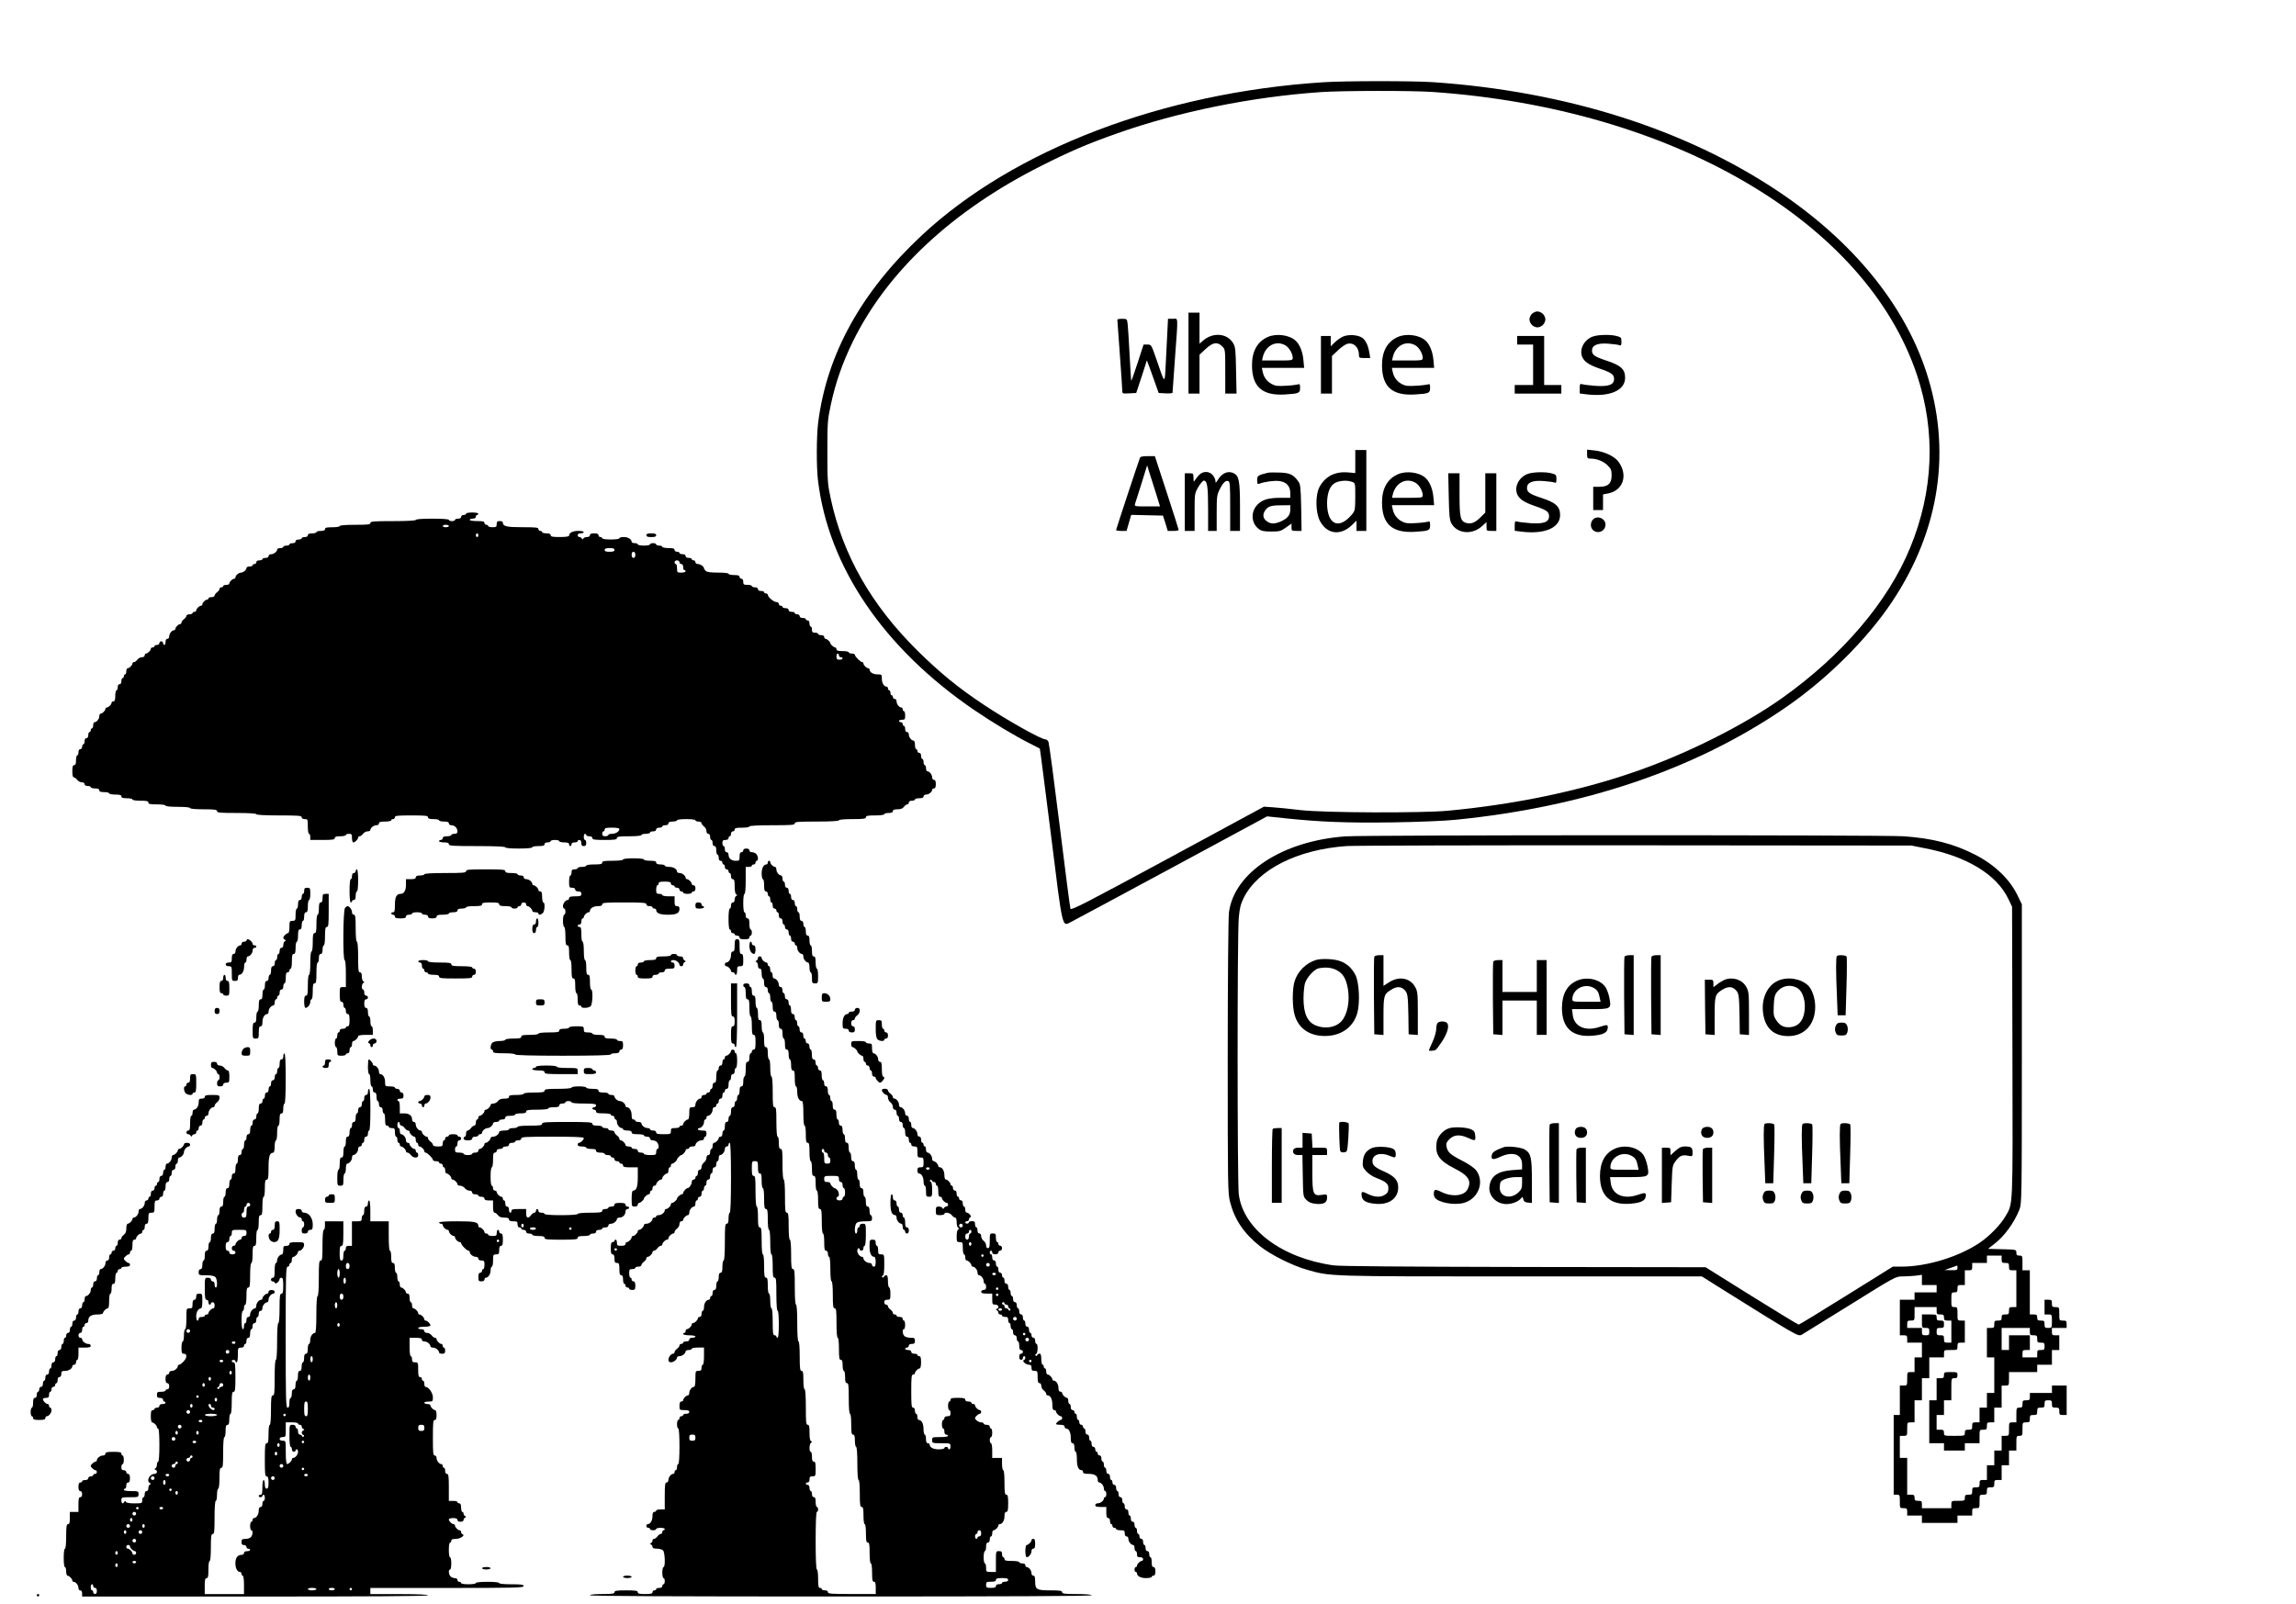 <?xml version="1.0" standalone="no"?>
<!DOCTYPE svg PUBLIC "-//W3C//DTD SVG 20010904//EN"
 "http://www.w3.org/TR/2001/REC-SVG-20010904/DTD/svg10.dtd">
<svg version="1.0" xmlns="http://www.w3.org/2000/svg"
 width="1872pt" height="1308pt" viewBox="0 0 1872 1308"
 preserveAspectRatio="xMidYMid meet">

<g transform="translate(0,1308) scale(0.1,-0.1)"
fill="#000000" stroke="none">
<path d="M10785 12409 c-1307 -85 -2519 -548 -3269 -1248 -496 -463 -777 -974
-846 -1534 -13 -107 -14 -352 -1 -462 83 -706 537 -1374 1276 -1877 151 -103
335 -213 455 -273 41 -21 76 -39 78 -40 2 -1 42 -319 91 -705 98 -788 89 -747
165 -708 22 11 391 209 819 440 l778 420 152 -16 c285 -30 503 -38 872 -33
201 3 426 12 510 21 1048 104 1950 409 2679 906 344 234 673 559 881 870 393
588 490 1245 278 1884 -183 551 -601 1060 -1198 1461 -762 512 -1739 821
-2823 895 -173 11 -715 11 -897 -1z m895 -79 c1953 -134 3533 -1057 3950
-2309 154 -462 135 -946 -57 -1411 -181 -439 -550 -872 -1040 -1221 -318 -226
-793 -464 -1223 -610 -449 -154 -970 -261 -1505 -311 -217 -20 -1007 -17
-1200 5 -82 10 -184 20 -225 23 l-75 5 -785 -425 c-657 -355 -786 -422 -792
-408 -4 9 -43 314 -88 677 -45 363 -86 670 -91 683 -4 12 -16 22 -24 22 -37 0
-309 153 -505 283 -211 141 -352 256 -539 440 -377 373 -609 780 -708 1242
-26 122 -27 145 -27 380 0 235 1 258 27 380 39 183 96 346 181 520 280 571
811 1067 1531 1430 233 118 384 183 620 266 502 178 1100 299 1665 338 179 12
739 13 910 1z"/>
<path d="M12490 10520 c-11 -11 -20 -31 -20 -45 0 -14 9 -34 20 -45 11 -11 31
-20 45 -20 14 0 34 9 45 20 11 11 20 31 20 45 0 14 -9 34 -20 45 -11 11 -31
20 -45 20 -14 0 -34 -9 -45 -20z"/>
<path d="M9690 10200 l0 -330 45 0 45 0 0 159 0 158 50 47 c58 54 96 61 135
21 25 -24 25 -26 25 -205 l0 -180 46 0 46 0 -4 188 c-3 166 -5 191 -23 222
-50 85 -170 93 -252 17 l-23 -20 0 126 0 127 -45 0 -45 0 0 -330z"/>
<path d="M9110 10473 c0 -5 9 -129 20 -278 11 -148 20 -283 20 -298 0 -28 1
-28 57 -25 l57 3 43 130 c23 72 43 132 43 135 1 3 23 -56 49 -130 l48 -135 56
-3 c32 -2 57 1 57 5 0 4 9 132 20 283 26 357 28 320 -18 320 l-39 0 -6 -122
c-4 -68 -10 -184 -13 -258 -8 -155 -5 -157 -75 48 -42 121 -42 122 -73 122
l-32 0 -49 -150 c-27 -82 -50 -148 -51 -147 -2 1 -8 97 -14 212 -6 116 -13
229 -16 253 -5 41 -6 42 -45 42 -21 0 -39 -3 -39 -7z"/>
<path d="M10335 10331 c-84 -38 -128 -117 -127 -232 1 -175 85 -248 271 -236
113 7 121 11 121 54 0 29 -3 34 -17 28 -10 -3 -54 -9 -98 -11 -65 -4 -86 -2
-114 13 -41 21 -67 56 -76 101 l-7 32 173 0 172 0 -6 65 c-6 68 -31 128 -65
158 -51 46 -158 60 -227 28z m146 -68 c30 -18 59 -67 59 -102 0 -20 -5 -21
-125 -21 l-125 0 6 28 c23 95 109 139 185 95z"/>
<path d="M10950 10335 c-19 -9 -50 -30 -67 -47 l-33 -32 0 42 0 42 -40 0 -40
0 0 -235 0 -235 45 0 45 0 0 154 0 153 49 46 c27 26 61 49 76 53 53 13 95 -28
95 -92 0 -22 4 -24 46 -24 l46 0 -7 43 c-11 63 -30 103 -60 123 -36 24 -112
28 -155 9z"/>
<path d="M11395 10331 c-84 -38 -128 -117 -127 -232 1 -175 85 -248 271 -236
113 7 121 11 121 54 0 29 -3 34 -17 28 -10 -3 -54 -9 -98 -11 -65 -4 -86 -2
-114 13 -41 21 -67 56 -76 101 l-7 32 173 0 172 0 -6 65 c-6 68 -31 128 -65
158 -51 46 -158 60 -227 28z m146 -68 c30 -18 59 -67 59 -102 0 -20 -5 -21
-125 -21 l-125 0 6 28 c23 95 109 139 185 95z"/>
<path d="M12992 10337 c-74 -23 -118 -104 -92 -167 17 -40 55 -66 142 -96 97
-33 118 -48 118 -84 0 -48 -44 -64 -150 -57 -47 4 -95 9 -107 13 -21 6 -23 3
-23 -34 l0 -41 56 -7 c187 -23 314 31 314 135 0 70 -35 102 -155 141 -94 31
-115 46 -115 81 0 44 45 63 135 56 38 -3 78 -8 88 -12 14 -6 17 -1 17 28 0 33
-3 37 -37 46 -47 14 -147 12 -191 -2z"/>
<path d="M12370 10305 l0 -35 65 0 65 0 0 -165 0 -165 -75 0 -75 0 0 -35 0
-35 190 0 190 0 0 35 0 35 -70 0 -70 0 0 200 0 200 -110 0 -110 0 0 -35z"/>
<path d="M11050 9316 l0 -94 -57 5 c-108 10 -189 -32 -236 -121 -33 -63 -31
-203 3 -271 56 -112 169 -128 263 -37 l37 36 0 -42 0 -42 40 0 40 0 0 330 0
330 -45 0 -45 0 0 -94z m-26 -166 c26 -9 26 -10 26 -122 -1 -110 -2 -114 -30
-147 -106 -124 -200 -78 -200 97 1 87 26 147 72 167 39 17 96 19 132 5z"/>
<path d="M12940 9376 c0 -33 3 -36 28 -36 51 0 106 -22 139 -55 29 -29 33 -40
33 -83 0 -66 -29 -92 -101 -92 l-49 0 0 -95 0 -95 40 0 40 0 0 64 0 64 38 7
c127 23 169 151 86 262 -32 42 -115 81 -191 89 l-63 7 0 -37z"/>
<path d="M9295 9348 c-17 -45 -195 -584 -195 -590 0 -5 19 -8 43 -8 l42 0 19
65 19 66 130 -3 129 -3 20 -62 19 -63 44 0 c25 0 45 3 45 8 0 4 -43 141 -97
305 l-97 297 -58 0 c-38 0 -60 -4 -63 -12z m128 -285 l35 -113 -105 0 c-104 0
-104 0 -98 23 4 12 28 87 53 167 l45 145 17 -55 c10 -30 33 -106 53 -167z"/>
<path d="M9777 9207 c-12 -13 -27 -32 -34 -43 -10 -17 -12 -15 -12 19 -1 36
-2 37 -36 37 l-35 0 0 -235 0 -235 40 0 40 0 0 153 c0 151 0 152 30 205 17 28
37 52 45 52 28 0 35 -49 35 -231 l0 -179 35 0 35 0 0 145 c0 134 2 149 24 193
28 56 50 77 71 68 13 -4 15 -36 15 -206 l0 -200 40 0 40 0 0 195 c0 208 -8
252 -48 274 -47 25 -98 5 -133 -53 -16 -26 -19 -28 -19 -10 0 12 -9 33 -21 48
-27 34 -80 36 -112 3z"/>
<path d="M10335 9224 c-80 -20 -85 -24 -85 -61 0 -29 3 -34 17 -28 44 16 120
27 162 22 59 -7 91 -41 91 -98 l0 -39 -77 0 c-100 0 -149 -14 -189 -54 -58
-58 -54 -153 9 -200 23 -17 43 -21 102 -21 67 0 78 3 119 32 l46 33 0 -30 c0
-28 2 -30 41 -30 l41 0 -3 189 c-4 173 -6 192 -25 217 -40 54 -67 67 -151 70
-43 2 -87 1 -98 -2z m185 -302 c0 -44 -24 -72 -82 -97 -50 -20 -80 -19 -112 6
-30 23 -33 54 -10 87 23 33 48 41 132 41 l72 1 0 -38z"/>
<path d="M11395 9211 c-84 -38 -128 -117 -127 -232 1 -175 85 -248 271 -236
113 7 121 11 121 54 0 29 -3 34 -17 28 -10 -3 -54 -9 -98 -11 -65 -4 -86 -2
-114 13 -41 21 -67 56 -76 101 l-7 32 173 0 172 0 -6 65 c-6 68 -31 128 -65
158 -51 46 -158 60 -227 28z m146 -68 c30 -18 59 -67 59 -102 0 -20 -5 -21
-125 -21 l-125 0 6 28 c23 95 109 139 185 95z"/>
<path d="M12462 9217 c-74 -23 -118 -104 -92 -167 17 -40 55 -66 142 -96 97
-33 118 -48 118 -84 0 -48 -44 -64 -150 -57 -47 4 -95 9 -107 13 -21 6 -23 3
-23 -34 l0 -41 56 -7 c187 -23 314 31 314 135 0 70 -35 102 -155 141 -94 31
-115 46 -115 81 0 44 45 63 135 56 38 -3 78 -8 88 -12 14 -6 17 -1 17 28 0 33
-3 37 -37 46 -47 14 -147 12 -191 -2z"/>
<path d="M11812 9033 c3 -152 7 -194 21 -220 45 -85 168 -98 248 -26 l39 35 0
-36 c0 -35 1 -36 40 -36 l40 0 0 235 0 235 -45 0 -45 0 0 -160 0 -160 -40 -40
c-44 -44 -80 -57 -119 -44 -44 16 -51 44 -51 232 l0 172 -46 0 -46 0 4 -187z"/>
<path d="M12987 8842 c-22 -24 -21 -65 1 -85 40 -36 102 -9 102 45 0 51 -69
78 -103 40z"/>
<path d="M3800 8890 c0 -5 -9 -10 -20 -10 -11 0 -20 -7 -20 -15 0 -9 -9 -15
-25 -15 -14 0 -25 -4 -25 -10 0 -5 -11 -10 -25 -10 -14 0 -25 5 -25 10 0 6
-52 10 -135 10 -83 0 -135 -4 -135 -10 0 -6 -68 -10 -185 -10 -158 0 -185 -2
-185 -15 0 -13 -21 -15 -125 -15 -77 0 -125 -4 -125 -10 0 -6 -27 -10 -60 -10
-47 0 -60 -3 -60 -15 0 -10 -11 -15 -35 -15 -19 0 -35 -4 -35 -10 0 -5 -16
-10 -35 -10 -24 0 -35 -5 -35 -15 0 -9 -9 -15 -25 -15 -14 0 -25 -4 -25 -10 0
-5 -11 -10 -25 -10 -16 0 -25 -6 -25 -15 0 -9 -9 -15 -25 -15 -14 0 -25 -4
-25 -10 0 -5 -11 -10 -25 -10 -14 0 -25 -4 -25 -10 0 -5 -11 -10 -25 -10 -14
0 -25 -5 -25 -11 0 -17 -27 -39 -49 -39 -12 0 -21 -6 -21 -15 0 -9 -9 -15 -25
-15 -14 0 -25 -4 -25 -10 0 -5 -11 -10 -25 -10 -16 0 -25 -6 -25 -15 0 -8 -7
-15 -15 -15 -8 0 -15 -4 -15 -10 0 -5 -11 -10 -25 -10 -14 0 -25 -5 -25 -11 0
-16 -26 -39 -45 -39 -19 0 -45 -23 -45 -39 0 -6 -5 -11 -11 -11 -14 0 -39 -25
-39 -39 0 -6 -11 -11 -25 -11 -14 0 -25 -4 -25 -10 0 -5 -7 -10 -15 -10 -8 0
-15 -6 -15 -13 0 -7 -9 -19 -20 -27 -11 -8 -20 -20 -20 -27 0 -7 -11 -13 -25
-13 -14 0 -25 -4 -25 -10 0 -5 -5 -10 -11 -10 -14 0 -39 -25 -39 -39 0 -6 -5
-11 -11 -11 -14 0 -39 -25 -39 -39 0 -6 -7 -11 -15 -11 -8 0 -15 -4 -15 -10 0
-5 -11 -10 -25 -10 -14 0 -25 -6 -25 -13 0 -7 -9 -19 -20 -27 -11 -8 -20 -20
-20 -27 0 -7 -5 -13 -11 -13 -14 0 -39 -25 -39 -39 0 -6 -5 -11 -11 -11 -17 0
-39 -27 -39 -49 0 -12 -6 -21 -15 -21 -9 0 -15 -9 -15 -25 0 -14 -4 -25 -10
-25 -5 0 -10 7 -10 15 0 8 -7 15 -15 15 -8 0 -15 -7 -15 -15 0 -8 -9 -15 -20
-15 -11 0 -20 -4 -20 -10 0 -5 -7 -10 -15 -10 -8 0 -15 -5 -15 -11 0 -14 -25
-39 -39 -39 -6 0 -11 -7 -11 -15 0 -9 -9 -15 -23 -15 -12 0 -29 -9 -37 -20 -8
-11 -20 -20 -27 -20 -7 0 -13 -5 -13 -11 0 -14 -25 -39 -39 -39 -6 0 -11 -11
-11 -25 0 -14 -4 -25 -10 -25 -5 0 -10 -7 -10 -15 0 -8 -4 -15 -10 -15 -5 0
-10 -11 -10 -25 0 -16 -6 -25 -15 -25 -9 0 -15 -9 -15 -25 0 -14 -4 -25 -10
-25 -5 0 -10 -20 -10 -45 0 -33 -4 -45 -15 -45 -8 0 -15 -5 -15 -11 0 -14 -25
-39 -39 -39 -6 0 -11 -5 -11 -11 0 -14 -25 -39 -39 -39 -6 0 -11 -9 -11 -21 0
-22 -22 -49 -39 -49 -6 0 -11 -11 -11 -25 0 -14 -4 -25 -10 -25 -5 0 -10 -7
-10 -15 0 -8 -4 -15 -10 -15 -5 0 -10 -11 -10 -25 0 -16 -6 -25 -15 -25 -9 0
-15 -9 -15 -25 0 -14 -4 -25 -10 -25 -5 0 -10 -9 -10 -20 0 -11 -7 -20 -15
-20 -9 0 -15 -9 -15 -25 0 -14 -4 -25 -10 -25 -5 0 -10 -18 -10 -40 0 -29 -4
-40 -15 -40 -11 0 -15 -12 -15 -50 0 -34 4 -50 13 -50 7 0 19 -9 27 -20 8 -11
25 -20 37 -20 14 0 23 -6 23 -15 0 -9 9 -15 25 -15 14 0 25 -4 25 -10 0 -5 16
-10 35 -10 24 0 35 -5 35 -15 0 -11 11 -15 40 -15 22 0 40 -4 40 -10 0 -5 23
-10 50 -10 38 0 50 -4 50 -15 0 -11 12 -15 45 -15 25 0 45 -4 45 -10 0 -6 28
-10 65 -10 51 0 65 -3 65 -15 0 -12 14 -15 70 -15 40 0 70 -4 70 -10 0 -6 40
-10 100 -10 60 0 100 -4 100 -10 0 -6 43 -10 110 -10 91 0 110 -3 110 -15 0
-13 24 -15 160 -15 100 0 160 -4 160 -10 0 -6 68 -10 185 -10 158 0 185 -2
185 -15 0 -9 9 -15 25 -15 24 0 25 -3 25 -60 0 -33 4 -60 10 -60 6 0 10 -11
10 -25 l0 -25 100 0 c82 0 100 3 100 15 0 11 12 15 45 15 25 0 45 5 45 10 0 6
11 10 25 10 22 0 25 -4 25 -35 0 -19 5 -35 11 -35 14 0 39 25 39 39 0 6 6 11
13 11 7 0 19 9 27 20 8 11 25 20 37 20 13 0 23 5 23 11 0 17 27 39 49 39 12 0
21 6 21 15 0 11 12 15 50 15 28 0 50 5 50 10 0 6 7 10 15 10 8 0 15 7 15 15 0
13 22 15 135 15 113 0 135 -2 135 -15 0 -11 12 -15 45 -15 25 0 45 -4 45 -10
0 -5 18 -10 40 -10 29 0 40 -4 40 -15 0 -9 9 -15 21 -15 26 0 49 -23 49 -49 0
-16 -6 -21 -25 -21 -14 0 -25 -4 -25 -10 0 -5 -16 -10 -35 -10 -24 0 -35 -5
-35 -15 0 -8 -7 -15 -15 -15 -8 0 -15 -4 -15 -10 0 -5 18 -10 40 -10 29 0 40
-4 40 -15 0 -13 32 -15 230 -15 147 0 230 -4 230 -10 0 -6 43 -10 110 -10 67
0 110 4 110 10 0 6 23 10 50 10 38 0 50 4 50 15 0 9 9 15 25 15 14 0 25 5 25
10 0 6 16 10 35 10 19 0 35 -4 35 -10 0 -5 18 -10 40 -10 29 0 40 -4 40 -15 0
-8 5 -15 10 -15 6 0 10 7 10 15 0 9 9 15 25 15 14 0 25 5 25 10 0 6 7 10 15
10 9 0 15 -9 15 -25 0 -18 5 -25 20 -25 15 0 20 7 20 25 0 14 -4 25 -10 25 -5
0 -10 11 -10 25 0 14 5 25 10 25 6 0 10 -4 10 -10 0 -5 11 -10 25 -10 16 0 25
-6 25 -15 0 -12 18 -15 100 -15 82 0 100 3 100 15 0 12 18 15 100 15 60 0 100
4 100 10 0 6 16 10 35 10 19 0 35 5 35 10 0 6 11 10 25 10 16 0 25 6 25 15 0
9 9 15 25 15 14 0 25 5 25 10 0 6 11 10 25 10 16 0 25 6 25 15 0 10 11 15 35
15 19 0 35 5 35 10 0 6 32 10 75 10 43 0 75 -4 75 -10 0 -5 11 -10 25 -10 14
0 25 -6 25 -13 0 -7 9 -19 20 -27 11 -8 20 -25 20 -37 0 -14 6 -23 15 -23 9 0
15 -9 15 -25 0 -14 5 -25 10 -25 6 0 10 -11 10 -25 0 -16 6 -25 15 -25 10 0
15 -11 15 -35 0 -19 5 -35 10 -35 6 0 10 -11 10 -25 0 -16 6 -25 15 -25 8 0
15 -7 15 -15 0 -8 5 -15 10 -15 6 0 10 -9 10 -20 0 -11 7 -20 15 -20 8 0 15
-7 15 -15 0 -8 5 -15 10 -15 6 0 10 -11 10 -25 0 -16 6 -25 15 -25 12 0 15
-13 15 -59 0 -38 5 -61 13 -65 10 -5 10 -7 0 -12 -7 -3 -13 -17 -13 -30 0 -15
-6 -24 -15 -24 -9 0 -15 -9 -15 -25 0 -14 -4 -25 -10 -25 -6 0 -10 -35 -10
-85 0 -50 4 -85 10 -85 6 0 10 -7 10 -15 0 -8 7 -15 15 -15 8 0 15 -4 15 -10
0 -5 9 -10 20 -10 11 0 20 -7 20 -15 0 -11 11 -15 40 -15 29 0 40 4 40 15 0 8
5 15 10 15 6 0 10 11 10 25 0 14 -4 25 -10 25 -5 0 -10 20 -10 45 0 33 -4 45
-15 45 -9 0 -15 9 -15 25 0 14 -4 25 -10 25 -6 0 -10 32 -10 75 0 43 4 75 10
75 6 0 10 43 10 110 l0 110 25 0 c14 0 25 5 25 10 0 6 7 10 15 10 8 0 15 7 15
15 0 8 5 15 10 15 15 0 12 39 -4 56 -8 8 -24 14 -35 14 -12 0 -21 6 -21 15 0
9 -9 15 -25 15 -16 0 -25 -6 -25 -15 0 -8 -7 -15 -15 -15 -10 0 -15 -11 -15
-35 0 -32 -2 -35 -31 -35 -35 0 -59 20 -59 49 0 12 -6 21 -15 21 -9 0 -15 9
-15 25 0 14 -4 25 -10 25 -5 0 -10 11 -10 25 0 20 5 25 25 25 16 0 25 6 25 15
0 8 5 15 10 15 6 0 10 9 10 20 0 11 7 20 15 20 8 0 15 7 15 15 0 12 13 15 60
15 33 0 60 4 60 10 0 6 68 10 185 10 158 0 185 2 185 15 0 13 27 15 180 15
113 0 180 4 180 10 0 6 43 10 110 10 91 0 110 3 110 15 0 12 15 15 75 15 43 0
75 4 75 10 0 6 16 10 35 10 24 0 35 5 35 15 0 11 11 15 38 15 26 0 42 6 52 20
8 11 20 20 27 20 7 0 13 7 13 15 0 9 9 15 25 15 14 0 25 5 25 10 0 6 16 10 35
10 24 0 35 5 35 15 0 9 9 15 21 15 22 0 49 22 49 39 0 6 7 11 15 11 10 0 15
11 15 35 0 24 -5 35 -15 35 -9 0 -15 9 -15 21 0 22 -22 49 -39 49 -6 0 -11 11
-11 25 0 14 -4 25 -10 25 -5 0 -10 11 -10 25 0 14 -4 25 -10 25 -5 0 -10 11
-10 25 0 16 -6 25 -15 25 -8 0 -15 7 -15 15 0 8 -4 15 -10 15 -5 0 -10 16 -10
35 0 19 -5 35 -11 35 -17 0 -39 27 -39 49 0 12 -6 21 -15 21 -9 0 -15 9 -15
25 0 14 -4 25 -10 25 -5 0 -10 7 -10 15 0 8 -7 15 -15 15 -8 0 -15 5 -15 10 0
6 11 10 25 10 22 0 25 4 25 35 0 19 -4 35 -10 35 -5 0 -10 7 -10 15 0 8 -5 15
-11 15 -17 0 -39 27 -39 49 0 12 -6 21 -15 21 -8 0 -15 7 -15 15 0 8 -4 15
-10 15 -5 0 -10 9 -10 20 0 11 -4 20 -10 20 -5 0 -10 7 -10 15 0 8 -5 15 -11
15 -21 0 -39 29 -39 64 0 35 -1 36 -36 36 -35 0 -64 18 -64 39 0 6 -5 11 -11
11 -14 0 -39 25 -39 39 0 6 -5 11 -10 11 -14 0 -60 46 -60 60 0 5 -11 10 -25
10 -14 0 -25 5 -25 10 0 6 -22 10 -50 10 -38 0 -50 4 -50 15 0 8 -5 15 -11 15
-11 0 -39 25 -39 35 0 10 -28 35 -39 35 -6 0 -11 7 -11 15 0 9 -9 15 -25 15
-14 0 -25 5 -25 10 0 6 -11 10 -25 10 -20 0 -25 5 -25 25 0 14 -4 25 -10 25
-5 0 -10 11 -10 25 0 16 -6 25 -15 25 -8 0 -15 5 -15 10 0 6 -11 10 -25 10
-16 0 -25 6 -25 15 0 8 -9 15 -20 15 -11 0 -20 5 -20 10 0 6 -11 10 -25 10
-16 0 -25 6 -25 15 0 9 -9 15 -25 15 -14 0 -25 5 -25 10 0 6 -7 10 -15 10 -8
0 -15 7 -15 15 0 8 -9 15 -20 15 -22 0 -70 41 -70 60 0 5 -7 10 -15 10 -8 0
-15 5 -15 10 0 6 -11 10 -25 10 -16 0 -25 6 -25 15 0 9 -9 15 -25 15 -14 0
-25 5 -25 10 0 6 -16 10 -35 10 -31 0 -35 3 -35 25 0 16 -6 25 -15 25 -8 0
-15 7 -15 15 0 11 -12 15 -45 15 -25 0 -45 5 -45 10 0 6 -35 10 -86 10 -61 0
-90 4 -100 14 -8 8 -14 17 -14 21 0 14 -30 35 -49 35 -12 0 -21 6 -21 15 0 8
-7 15 -15 15 -8 0 -15 5 -15 10 0 6 -11 10 -25 10 -16 0 -25 6 -25 15 0 9 -9
15 -25 15 -14 0 -25 5 -25 10 0 6 -9 10 -20 10 -11 0 -20 7 -20 15 0 11 -12
15 -50 15 -27 0 -50 5 -50 10 0 6 -11 10 -25 10 -14 0 -25 5 -25 10 0 6 -11
10 -25 10 -14 0 -25 -4 -25 -10 0 -5 -22 -10 -50 -10 -27 0 -50 5 -50 10 0 6
-11 10 -25 10 -14 0 -25 5 -25 11 0 21 -29 39 -64 39 -20 0 -36 -4 -36 -10 0
-6 -30 -10 -70 -10 -40 0 -70 4 -70 10 0 6 -7 10 -15 10 -8 0 -15 7 -15 15 0
10 -11 15 -35 15 -24 0 -35 -5 -35 -15 0 -9 -9 -15 -24 -15 -13 0 -27 -6 -30
-12 -5 -10 -7 -10 -12 0 -3 6 -12 12 -20 12 -8 0 -14 7 -14 15 0 9 9 15 25 15
14 0 25 5 25 10 0 6 -21 10 -46 10 -44 0 -74 -16 -74 -39 0 -7 -28 -11 -75
-11 -60 0 -75 3 -75 15 0 10 -11 15 -35 15 -19 0 -35 5 -35 10 0 6 -7 10 -15
10 -8 0 -15 7 -15 15 0 13 -21 15 -131 15 -130 0 -159 7 -159 39 0 6 -11 11
-25 11 -20 0 -25 -5 -25 -25 0 -22 -4 -25 -35 -25 -19 0 -35 5 -35 10 0 6 -7
10 -15 10 -8 0 -15 7 -15 15 0 12 -13 15 -60 15 -33 0 -60 4 -60 10 0 6 11 10
25 10 16 0 25 6 25 15 0 8 5 15 10 15 6 0 10 5 10 10 0 6 -22 10 -50 10 -27 0
-50 -4 -50 -10z m-140 -100 c0 -5 -11 -10 -25 -10 -14 0 -25 5 -25 10 0 6 11
10 25 10 14 0 25 -4 25 -10z m240 -75 c0 -8 -4 -15 -10 -15 -5 0 -10 7 -10 15
0 8 5 15 10 15 6 0 10 -7 10 -15z m1110 -120 c0 -11 -11 -15 -40 -15 -29 0
-40 4 -40 15 0 11 11 15 40 15 29 0 40 -4 40 -15z m170 -40 c0 -16 -6 -25 -15
-25 -9 0 -15 9 -15 25 0 16 6 25 15 25 9 0 15 -9 15 -25z m360 -60 c0 -8 7
-15 15 -15 9 0 15 -9 15 -25 0 -14 5 -25 10 -25 6 0 10 -4 10 -10 0 -5 -16
-10 -35 -10 -33 0 -35 2 -35 35 0 19 -4 35 -10 35 -5 0 -10 7 -10 15 0 8 9 15
20 15 11 0 20 -7 20 -15z m1300 -760 c0 -8 7 -15 15 -15 8 0 15 -4 15 -10 0
-5 -11 -10 -25 -10 -20 0 -25 5 -25 25 0 14 5 25 10 25 6 0 10 -7 10 -15z
m-1790 -1416 c0 -20 -29 -39 -59 -39 -17 0 -31 -4 -31 -10 0 -5 -11 -10 -25
-10 -18 0 -25 5 -25 20 0 11 5 20 10 20 6 0 10 7 10 15 0 12 13 15 60 15 36 0
60 -4 60 -11z"/>
<path d="M5270 8715 c0 -11 11 -15 40 -15 29 0 40 4 40 15 0 11 -11 15 -40 15
-29 0 -40 -4 -40 -15z"/>
<path d="M10970 6259 c-513 -37 -907 -294 -950 -620 -5 -43 -10 -536 -10
-1180 0 -1061 1 -1109 19 -1181 37 -145 114 -259 246 -363 87 -69 261 -156
380 -190 195 -56 157 -55 1750 -55 l1471 0 154 -97 c627 -392 630 -393 659
-379 14 8 192 118 396 245 366 228 370 231 425 231 30 0 79 3 108 6 l52 7 0
-42 0 -41 60 0 60 0 0 -30 0 -30 -90 0 -90 0 0 -30 0 -30 -60 0 -60 0 0 -145
0 -145 30 0 c27 0 30 -3 30 -30 l0 -30 60 0 60 0 0 -60 0 -60 -30 0 -30 0 0
-60 0 -60 -30 0 c-30 0 -30 -1 -30 -55 0 -54 0 -55 -30 -55 l-30 0 0 -120 0
-120 -25 0 -25 0 0 -325 0 -325 25 0 c24 0 25 -3 25 -55 0 -54 0 -55 30 -55
27 0 30 -3 30 -30 l0 -30 60 0 60 0 0 -30 0 -30 145 0 145 0 0 30 0 30 60 0
60 0 0 30 c0 27 3 30 30 30 30 0 30 1 30 55 0 54 0 55 30 55 27 0 30 3 30 30
0 27 3 30 30 30 27 0 30 3 30 30 0 27 3 30 30 30 l30 0 0 60 0 60 30 0 30 0 0
60 0 60 30 0 30 0 0 60 c0 57 1 60 25 60 24 0 25 3 25 55 0 54 0 55 30 55 27
0 30 3 30 30 0 27 3 30 30 30 27 0 30 3 30 30 0 27 3 30 30 30 27 0 30 3 30
30 0 27 3 30 30 30 27 0 30 -3 30 -30 0 -27 3 -30 30 -30 27 0 30 -3 30 -30 0
-27 3 -30 30 -30 l30 0 0 120 0 120 -60 0 -60 0 0 -30 0 -30 -90 0 -90 0 0
-30 c0 -27 -3 -30 -30 -30 -27 0 -30 -3 -30 -30 0 -25 -4 -30 -25 -30 -24 0
-25 -3 -25 -60 l0 -60 -30 0 c-30 0 -30 -1 -30 -55 0 -54 0 -55 -30 -55 l-30
0 0 -60 0 -60 -30 0 -30 0 0 -60 0 -60 -30 0 -30 0 0 -60 0 -60 -30 0 c-27 0
-30 -3 -30 -30 0 -27 -3 -30 -30 -30 -27 0 -30 -3 -30 -30 0 -27 -3 -30 -30
-30 -25 0 -30 -4 -30 -25 0 -24 -3 -25 -55 -25 -54 0 -55 0 -55 -30 l0 -30
-120 0 -120 0 0 30 c0 27 -3 30 -30 30 -25 0 -30 4 -30 25 0 21 -5 25 -30 25
l-30 0 0 150 0 150 -30 0 -30 0 0 90 0 90 30 0 c30 0 30 1 30 55 0 54 0 55 30
55 l30 0 0 90 0 90 30 0 30 0 0 90 0 90 30 0 30 0 0 85 0 85 60 0 60 0 0 30
c0 30 1 30 55 30 54 0 55 0 55 30 0 27 3 30 30 30 l30 0 0 90 0 90 -30 0 c-30
0 -30 1 -30 55 0 52 -1 55 -25 55 -24 0 -25 3 -25 60 0 57 1 60 25 60 21 0 25
5 25 30 0 27 3 30 30 30 l30 0 0 60 0 60 30 0 c27 0 30 3 30 30 l0 30 60 0 60
0 0 30 0 30 60 0 60 0 0 -30 c0 -27 3 -30 30 -30 27 0 30 -3 30 -30 0 -27 3
-30 30 -30 l30 0 0 -150 0 -150 -30 0 c-27 0 -30 -3 -30 -30 0 -27 -3 -30 -30
-30 -25 0 -30 -4 -30 -25 0 -21 -5 -25 -30 -25 -27 0 -30 -3 -30 -30 0 -27 -3
-30 -30 -30 l-30 0 0 -120 0 -120 30 0 30 0 0 -145 0 -145 -30 0 -30 0 0 -60
0 -60 -30 0 -30 0 0 -60 0 -60 -30 0 c-27 0 -30 -3 -30 -30 0 -27 -3 -30 -30
-30 -25 0 -30 -4 -30 -25 0 -25 -1 -25 -85 -25 -84 0 -85 0 -85 25 0 21 -5 25
-30 25 l-30 0 0 60 0 60 30 0 30 0 0 60 0 60 30 0 30 0 0 90 c0 89 0 90 25 90
20 0 25 5 25 25 0 24 -3 25 -55 25 -52 0 -55 -1 -55 -25 0 -21 -5 -25 -30 -25
l-30 0 0 -90 0 -90 -30 0 -30 0 0 -175 0 -175 60 0 60 0 0 -30 0 -30 85 0 85
0 0 30 0 30 60 0 60 0 0 55 c0 54 0 55 30 55 27 0 30 3 30 30 0 27 3 30 30 30
l30 0 0 60 0 60 30 0 30 0 0 90 0 90 30 0 c30 0 30 1 30 55 l0 55 115 0 115 0
0 30 0 30 60 0 60 0 0 60 0 60 30 0 30 0 0 60 0 60 -30 0 c-27 0 -30 3 -30 30
l0 30 60 0 60 0 0 30 c0 27 -3 30 -30 30 -30 0 -30 1 -30 55 0 54 0 55 -30 55
-27 0 -30 3 -30 30 0 27 -3 30 -30 30 l-30 0 0 -60 0 -60 30 0 c30 0 30 -1 30
-55 0 -54 0 -55 -30 -55 -27 0 -30 3 -30 30 0 27 -3 30 -30 30 -25 0 -30 4
-30 25 0 21 -5 25 -30 25 l-30 0 0 180 0 180 -30 0 -30 0 0 60 c0 57 -1 60
-25 60 -20 0 -25 5 -25 25 0 24 0 24 -116 27 l-115 3 50 39 c82 61 165 176
206 281 19 49 20 82 20 1270 l0 1220 -38 78 c-63 129 -187 247 -344 327 -173
89 -349 134 -585 150 -169 11 -4389 11 -4548 -1z m4725 -97 c339 -65 584 -214
679 -412 l31 -65 3 -1185 c3 -1304 6 -1231 -59 -1343 -39 -66 -127 -157 -203
-209 -169 -116 -433 -198 -642 -198 l-71 0 -379 -236 c-208 -130 -383 -237
-389 -237 -5 0 -179 106 -385 234 l-374 234 -1476 2 c-1001 2 -1501 6 -1555
13 -422 58 -738 294 -775 580 -12 95 -13 2117 0 2254 7 78 15 111 39 161 115
233 439 397 841 425 58 4 1118 7 2355 6 l2250 -2 110 -22z m265 -3422 c0 -18
-6 -20 -52 -19 l-53 1 50 18 c28 10 51 19 53 19 1 1 2 -8 2 -19z m-170 -350
c0 -27 3 -30 30 -30 25 0 30 -4 30 -25 0 -21 5 -25 30 -25 l30 0 0 -90 0 -90
-30 0 c-27 0 -30 3 -30 30 0 27 -3 30 -30 30 -27 0 -30 3 -30 30 0 27 3 30 30
30 27 0 30 3 30 30 0 27 -3 30 -30 30 -25 0 -30 4 -30 25 0 24 -3 25 -60 25
l-60 0 0 -55 c0 -54 0 -55 30 -55 27 0 30 -3 30 -30 0 -27 -3 -30 -30 -30 -27
0 -30 3 -30 30 l0 30 -60 0 -60 0 0 30 c0 27 3 30 30 30 30 0 30 1 30 55 l0
55 90 0 90 0 0 -30z m760 -170 c0 -27 3 -30 30 -30 27 0 30 -3 30 -30 0 -27 3
-30 30 -30 27 0 30 -3 30 -30 0 -27 -3 -30 -30 -30 -27 0 -30 -3 -30 -30 l0
-30 -60 0 -60 0 0 30 c0 27 3 30 30 30 l30 0 0 60 0 60 -85 0 -85 0 0 -60 0
-60 -30 0 -30 0 0 90 0 90 115 0 115 0 0 -30z"/>
<path d="M11205 5277 c-3 -7 -4 -152 -3 -322 l3 -310 38 -3 37 -3 0 153 c0
169 3 180 64 217 42 26 76 27 104 1 29 -28 32 -42 35 -215 l2 -150 38 -3 37
-3 0 177 c0 162 -2 179 -22 215 -41 74 -131 90 -211 39 l-47 -30 0 125 0 125
-35 0 c-20 0 -38 -6 -40 -13z"/>
<path d="M13245 5277 c-3 -7 -4 -152 -3 -322 l3 -310 38 -3 37 -3 0 325 0 326
-35 0 c-20 0 -38 -6 -40 -13z"/>
<path d="M13465 5277 c-3 -7 -4 -152 -3 -322 l3 -310 38 -3 37 -3 0 325 0 326
-35 0 c-20 0 -38 -6 -40 -13z"/>
<path d="M14977 5283 c-9 -8 -9 -124 0 -325 l6 -158 32 0 33 0 7 234 c4 129 4
239 1 245 -8 12 -69 15 -79 4z"/>
<path d="M10730 5251 c-82 -25 -151 -94 -175 -175 -20 -65 -19 -208 1 -275 34
-117 135 -179 273 -169 118 9 206 77 237 184 24 84 16 253 -15 313 -31 60 -77
99 -135 116 -52 16 -144 18 -186 6z m170 -84 c51 -27 76 -70 90 -153 17 -102
-5 -210 -53 -263 -47 -51 -132 -65 -207 -35 -70 28 -102 96 -102 222 0 42 5
96 11 120 14 49 76 118 113 125 59 11 107 6 148 -16z"/>
<path d="M12175 5237 c-3 -7 -4 -143 -3 -302 l3 -290 38 -3 37 -3 0 140 0 141
140 0 140 0 0 -140 0 -140 40 0 40 0 0 305 0 305 -40 0 -40 0 0 -130 0 -130
-140 0 -140 0 0 130 0 130 -35 0 c-20 0 -38 -6 -40 -13z"/>
<path d="M12855 5081 c-79 -36 -119 -109 -120 -221 0 -163 84 -240 247 -227
87 7 122 24 126 60 4 32 -2 33 -69 11 -114 -38 -206 5 -216 100 l-6 46 145 0
c175 0 177 1 160 91 -6 32 -21 73 -33 90 -45 64 -154 87 -234 50z m135 -56
c33 -17 44 -35 53 -82 l7 -33 -115 0 c-109 0 -115 1 -115 20 0 81 95 134 170
95z"/>
<path d="M14060 5089 c-13 -6 -39 -21 -57 -35 l-33 -25 0 30 c0 29 -3 31 -35
31 l-35 0 2 -222 3 -223 38 -3 37 -3 0 153 c0 169 3 180 64 217 42 26 76 27
104 1 29 -28 32 -42 35 -215 l2 -150 38 -3 37 -3 0 177 c0 162 -2 179 -22 215
-33 60 -110 85 -178 58z"/>
<path d="M14495 5081 c-84 -38 -133 -141 -121 -253 13 -129 85 -198 206 -198
132 0 220 95 220 240 0 66 -25 141 -57 172 -61 58 -169 75 -248 39z m154 -56
c52 -26 79 -121 61 -209 -14 -69 -52 -107 -112 -113 -53 -5 -85 11 -116 57
-21 31 -23 44 -20 117 2 64 8 88 24 110 39 52 106 68 163 38z"/>
<path d="M11722 4738 c-7 -7 -12 -29 -12 -50 0 -21 -13 -68 -30 -105 -16 -36
-30 -67 -30 -69 0 -7 45 -4 56 4 6 4 30 35 52 69 44 69 60 126 41 149 -14 17
-61 18 -77 2z"/>
<path d="M14968 4715 c-8 -18 -9 -35 -2 -53 8 -23 15 -27 48 -27 33 0 41 4 48
26 5 16 5 37 -1 52 -9 22 -17 27 -46 27 -28 0 -38 -5 -47 -25z"/>
<path d="M10919 3923 c-3 -26 3 -211 7 -226 4 -13 14 -17 32 -15 27 3 27 4 35
113 4 60 5 115 3 122 -6 14 -75 19 -77 6z"/>
<path d="M12635 3907 c-3 -7 -4 -152 -3 -322 l3 -310 38 -3 37 -3 0 325 0 326
-35 0 c-20 0 -38 -6 -40 -13z"/>
<path d="M14387 3913 c-9 -8 -9 -124 0 -325 l6 -158 32 0 33 0 7 234 c4 129 4
239 1 245 -8 12 -69 15 -79 4z"/>
<path d="M14697 3913 c-9 -8 -9 -124 0 -325 l6 -158 32 0 33 0 7 234 c4 129 4
239 1 245 -8 12 -69 15 -79 4z"/>
<path d="M15007 3913 c-9 -8 -9 -124 0 -325 l6 -158 32 0 33 0 7 234 c4 129 4
239 1 245 -8 12 -69 15 -79 4z"/>
<path d="M11813 3878 c-48 -16 -94 -69 -100 -116 -13 -100 21 -148 147 -212
113 -57 141 -101 105 -170 -28 -55 -129 -64 -215 -20 -23 12 -45 18 -50 15
-12 -7 -13 -45 -2 -61 27 -42 159 -66 238 -44 119 34 170 172 99 266 -14 18
-61 51 -112 77 -100 51 -120 70 -129 115 -5 26 -1 36 24 62 37 36 85 40 151
10 59 -27 63 -26 59 17 -2 30 -9 41 -32 52 -38 18 -142 23 -183 9z"/>
<path d="M12852 3878 c-7 -7 -12 -21 -12 -33 0 -28 19 -45 50 -45 31 0 50 17
50 45 0 28 -19 45 -50 45 -14 0 -31 -5 -38 -12z"/>
<path d="M13882 3878 c-7 -7 -12 -21 -12 -33 0 -28 19 -45 50 -45 31 0 50 17
50 45 0 28 -19 45 -50 45 -14 0 -31 -5 -38 -12z"/>
<path d="M10377 3873 c-4 -3 -7 -141 -7 -305 l0 -298 40 0 40 0 0 305 0 305
-33 0 c-19 0 -37 -3 -40 -7z"/>
<path d="M10620 3781 l0 -61 -34 0 c-21 0 -36 -6 -40 -15 -10 -28 5 -45 39
-45 l34 0 3 -170 c3 -168 3 -170 30 -196 19 -20 40 -28 76 -32 64 -6 92 9 92
49 0 30 0 30 -44 24 -69 -11 -76 7 -76 182 l0 143 60 0 60 0 0 30 c0 30 0 30
-60 30 l-59 0 -3 58 -3 57 -37 3 -38 3 0 -60z"/>
<path d="M11185 3717 c-47 -22 -67 -52 -73 -105 -4 -44 -1 -53 27 -84 18 -21
53 -44 88 -57 71 -27 93 -46 93 -80 0 -32 -8 -44 -37 -60 -32 -17 -79 -13
-125 9 -55 27 -60 26 -56 -12 4 -40 38 -60 116 -66 108 -9 182 45 182 134 0
57 -29 90 -109 127 -82 36 -101 53 -101 88 0 53 64 74 137 44 49 -21 53 -19
53 15 0 20 -7 33 -22 41 -34 18 -138 22 -173 6z"/>
<path d="M12260 3724 c-68 -25 -91 -40 -96 -61 -11 -41 8 -46 67 -18 104 48
179 22 179 -63 l0 -39 -80 -6 c-118 -8 -176 -49 -186 -133 -10 -76 56 -144
139 -144 44 0 96 20 117 45 14 17 15 16 20 -6 4 -18 14 -25 38 -27 l32 -3 0
176 c0 194 -7 228 -56 259 -28 19 -142 32 -174 20z m150 -292 c0 -40 -5 -53
-29 -76 -63 -60 -153 -39 -153 36 0 20 3 42 7 48 13 21 69 39 123 40 l52 0 0
-48z"/>
<path d="M13165 3711 c-79 -36 -119 -109 -120 -221 0 -163 84 -240 247 -227
87 7 122 24 126 60 4 32 -2 33 -69 11 -114 -38 -206 5 -216 100 l-6 46 145 0
c175 0 177 1 160 91 -6 32 -21 73 -33 90 -45 64 -154 87 -234 50z m135 -56
c33 -17 44 -35 53 -82 l7 -33 -115 0 c-109 0 -115 1 -115 20 0 81 95 134 170
95z"/>
<path d="M13660 3694 l-40 -36 0 31 c0 29 -2 31 -35 31 l-35 0 0 -226 0 -225
38 3 37 3 5 150 c5 146 6 151 33 187 33 43 53 52 102 42 35 -6 35 -6 35 29 0
39 -12 47 -66 47 -25 0 -44 -9 -74 -36z"/>
<path d="M12854 3707 c-2 -7 -3 -107 -2 -222 l3 -210 38 -3 37 -3 0 225 0 226
-35 0 c-20 0 -38 -6 -41 -13z"/>
<path d="M13884 3707 c-2 -7 -3 -107 -2 -222 l3 -210 38 -3 37 -3 0 225 0 226
-35 0 c-20 0 -38 -6 -41 -13z"/>
<path d="M14378 3345 c-8 -18 -9 -35 -2 -53 8 -23 15 -27 48 -27 33 0 41 4 48
26 5 16 5 37 -1 52 -9 22 -17 27 -46 27 -28 0 -38 -5 -47 -25z"/>
<path d="M14688 3345 c-8 -18 -9 -35 -2 -53 8 -23 15 -27 48 -27 33 0 41 4 48
26 5 16 5 37 -1 52 -9 22 -17 27 -46 27 -28 0 -38 -5 -47 -25z"/>
<path d="M14998 3345 c-8 -18 -9 -35 -2 -53 8 -23 15 -27 48 -27 33 0 41 4 48
26 5 16 5 37 -1 52 -9 22 -17 27 -46 27 -28 0 -38 -5 -47 -25z"/>
<path d="M5080 6070 c0 -6 -35 -10 -85 -10 -69 0 -85 -3 -85 -15 0 -12 -14
-15 -65 -15 -37 0 -65 -4 -65 -10 0 -5 -16 -10 -35 -10 -19 0 -35 -4 -35 -10
0 -5 -11 -10 -25 -10 -20 0 -25 -5 -25 -25 0 -14 -4 -25 -10 -25 -5 0 -10 -22
-10 -50 0 -47 2 -50 25 -50 16 0 25 -6 25 -15 0 -9 9 -15 25 -15 18 0 25 -5
25 -20 0 -17 -7 -20 -50 -20 -38 0 -50 -4 -50 -15 0 -8 -5 -15 -11 -15 -17 0
-39 -27 -39 -49 0 -12 5 -21 10 -21 6 0 10 -11 10 -25 0 -14 -4 -25 -10 -25
-5 0 -10 -22 -10 -50 0 -27 5 -50 10 -50 6 0 10 -32 10 -75 0 -60 3 -75 15
-75 12 0 15 -13 15 -60 0 -33 4 -60 10 -60 6 0 10 -32 10 -75 0 -60 3 -75 15
-75 12 0 15 -13 15 -60 0 -33 4 -60 10 -60 6 0 10 -22 10 -50 0 -38 4 -50 15
-50 8 0 15 -4 15 -10 0 -15 60 -12 76 4 16 17 20 136 4 136 -6 0 -10 27 -10
60 0 47 -3 60 -15 60 -12 0 -15 13 -15 60 0 33 -4 60 -10 60 -6 0 -10 32 -10
75 0 43 -4 75 -10 75 -6 0 -10 27 -10 60 0 47 -3 60 -15 60 -8 0 -15 5 -15 10
0 6 7 10 15 10 9 0 15 9 15 25 0 14 5 25 10 25 6 0 10 5 10 11 0 14 25 39 39
39 6 0 11 5 11 11 0 21 29 39 64 39 25 0 36 4 36 15 0 13 27 15 180 15 153 0
180 -2 180 -15 0 -9 9 -15 25 -15 14 0 25 -4 25 -10 0 -5 7 -10 15 -10 8 0 15
-5 15 -11 0 -26 30 -39 95 -39 71 0 95 12 95 49 0 14 -6 21 -20 21 -17 0 -20
7 -20 40 l0 40 -50 0 c-27 0 -50 5 -50 10 0 6 -11 10 -25 10 -22 0 -25 4 -25
35 0 19 5 35 10 35 6 0 10 7 10 15 0 11 12 15 50 15 38 0 50 -4 50 -15 0 -8 7
-15 15 -15 8 0 15 -4 15 -10 0 -5 9 -10 20 -10 11 0 20 -7 20 -15 0 -8 7 -15
15 -15 8 0 15 -4 15 -10 0 -5 16 -10 35 -10 19 0 35 5 35 10 0 6 7 10 15 10 9
0 15 9 15 25 0 16 -6 25 -15 25 -8 0 -15 5 -15 11 0 14 -25 39 -39 39 -6 0
-11 5 -11 11 0 17 -27 39 -49 39 -12 0 -21 5 -21 11 0 21 -29 39 -64 39 -20 0
-36 5 -36 10 0 6 -16 10 -35 10 -24 0 -35 5 -35 15 0 11 -12 15 -50 15 -27 0
-50 5 -50 10 0 6 -35 10 -85 10 -50 0 -85 -4 -85 -10z"/>
<path d="M6260 6045 c0 -8 -5 -15 -11 -15 -23 0 -39 -30 -39 -74 0 -25 5 -46
10 -46 6 0 10 -22 10 -50 0 -38 4 -50 15 -50 8 0 15 -9 15 -20 0 -11 5 -20 10
-20 6 0 10 -11 10 -25 0 -14 5 -25 10 -25 6 0 10 -11 10 -25 0 -16 6 -25 15
-25 8 0 15 -7 15 -15 0 -8 5 -15 10 -15 6 0 10 -11 10 -25 0 -16 6 -25 15 -25
9 0 15 -9 15 -25 0 -14 5 -25 10 -25 6 0 10 -9 10 -20 0 -11 7 -20 15 -20 9 0
15 -9 15 -25 0 -14 5 -25 10 -25 6 0 10 -11 10 -25 0 -16 6 -25 15 -25 8 0 15
-7 15 -15 0 -8 5 -15 10 -15 6 0 10 -9 10 -21 0 -22 22 -49 39 -49 6 0 11 -9
11 -21 0 -22 22 -49 39 -49 6 0 11 -18 11 -40 0 -22 5 -40 10 -40 6 0 10 -20
10 -45 0 -41 2 -45 25 -45 24 0 25 3 25 60 0 33 -4 60 -10 60 -5 0 -10 23 -10
50 0 38 -4 50 -15 50 -11 0 -15 12 -15 45 0 25 -4 45 -10 45 -5 0 -10 18 -10
40 0 29 -4 40 -15 40 -10 0 -15 11 -15 35 0 19 -4 35 -10 35 -5 0 -10 11 -10
25 0 16 -6 25 -15 25 -10 0 -15 11 -15 35 0 19 -4 35 -10 35 -5 0 -10 11 -10
25 0 14 -4 25 -10 25 -5 0 -10 11 -10 25 0 16 -6 25 -15 25 -9 0 -15 9 -15 25
0 14 -4 25 -10 25 -5 0 -10 11 -10 25 0 16 -6 25 -15 25 -9 0 -15 9 -15 25 0
14 -4 25 -10 25 -5 0 -10 11 -10 25 0 14 -5 25 -11 25 -17 0 -39 27 -39 49 0
12 -5 21 -11 21 -6 0 -17 6 -25 14 -8 8 -14 19 -14 25 0 6 -4 11 -10 11 -5 0
-10 -7 -10 -15z"/>
<path d="M2900 5975 c0 -8 -7 -15 -15 -15 -9 0 -15 -9 -15 -25 0 -14 -4 -25
-10 -25 -6 0 -10 -38 -10 -95 0 -57 4 -95 10 -95 6 0 10 5 10 10 0 6 7 10 15
10 10 0 15 11 15 35 0 19 5 35 10 35 6 0 10 37 10 90 0 53 -4 90 -10 90 -5 0
-10 -7 -10 -15z"/>
<path d="M3800 5975 c0 -13 -26 -15 -170 -15 -107 0 -170 -4 -170 -10 0 -5
-16 -10 -35 -10 -24 0 -35 -5 -35 -15 0 -11 -11 -15 -40 -15 l-40 0 0 -46 c0
-47 -16 -74 -45 -74 -32 0 -45 -26 -45 -89 0 -48 -3 -61 -15 -61 -8 0 -15 -4
-15 -10 0 -5 7 -10 15 -10 8 0 15 -7 15 -15 0 -11 12 -15 45 -15 33 0 45 4 45
15 0 9 9 15 25 15 14 0 25 5 25 10 0 6 18 10 40 10 22 0 40 -4 40 -10 0 -5 11
-10 25 -10 16 0 25 -6 25 -15 0 -10 11 -15 35 -15 24 0 35 5 35 15 0 11 12 15
50 15 28 0 50 5 50 10 0 6 16 10 35 10 24 0 35 5 35 15 0 10 11 15 35 15 19 0
35 5 35 10 0 6 28 10 65 10 51 0 65 3 65 15 0 12 14 15 70 15 56 0 70 -3 70
-15 0 -11 12 -15 50 -15 28 0 50 -4 50 -10 0 -5 11 -10 25 -10 14 0 25 5 25
10 0 6 7 10 15 10 8 0 15 7 15 15 0 8 9 15 20 15 11 0 20 -7 20 -15 0 -8 5
-15 11 -15 14 0 39 -25 39 -39 0 -6 11 -11 25 -11 14 0 25 -4 25 -10 0 -15 19
-12 36 4 16 16 19 86 4 86 -5 0 -10 20 -10 45 0 33 -4 45 -15 45 -8 0 -15 5
-15 11 0 14 -25 39 -39 39 -6 0 -11 5 -11 11 0 17 -27 39 -49 39 -12 0 -21 6
-21 15 0 9 -9 15 -25 15 -14 0 -25 5 -25 10 0 6 -22 10 -50 10 -38 0 -50 4
-50 15 0 13 -24 15 -160 15 -136 0 -160 -2 -160 -15z"/>
<path d="M2480 5815 c0 -14 -4 -25 -10 -25 -5 0 -10 -11 -10 -25 0 -16 -6 -25
-15 -25 -10 0 -15 -11 -15 -35 0 -19 -4 -35 -10 -35 -5 0 -10 -22 -10 -50 0
-47 -2 -50 -25 -50 -23 0 -25 -3 -25 -50 0 -29 -5 -50 -11 -50 -13 0 -39 -25
-39 -38 0 -6 6 -13 13 -16 10 -5 10 -7 0 -12 -7 -3 -13 -17 -13 -30 0 -15 -6
-24 -15 -24 -9 0 -15 -9 -15 -25 0 -14 -4 -25 -10 -25 -5 0 -10 -11 -10 -25 0
-14 -4 -25 -10 -25 -5 0 -10 -11 -10 -25 0 -16 -6 -25 -15 -25 -10 0 -15 -11
-15 -35 0 -19 -4 -35 -10 -35 -5 0 -10 -11 -10 -25 0 -16 -6 -25 -15 -25 -10
0 -15 -11 -15 -35 0 -19 -4 -35 -10 -35 -5 0 -10 -18 -10 -40 0 -29 -4 -40
-15 -40 -11 0 -15 -12 -15 -50 0 -27 -4 -50 -10 -50 -5 0 -10 -20 -10 -45 0
-33 -4 -45 -15 -45 -12 0 -15 -14 -15 -65 0 -63 1 -65 25 -65 23 0 25 3 25 50
0 38 4 50 15 50 11 0 15 11 15 36 0 35 18 64 39 64 6 0 11 9 11 21 0 22 22 49
39 49 6 0 11 11 11 25 0 14 5 25 10 25 6 0 10 7 10 15 0 8 5 15 10 15 6 0 10
11 10 25 0 16 6 25 15 25 9 0 15 9 15 25 0 14 5 25 10 25 6 0 10 20 10 45 0
33 4 45 15 45 8 0 15 7 15 15 0 8 5 15 10 15 6 0 10 27 10 60 0 47 3 60 15 60
11 0 15 12 15 50 0 28 5 50 10 50 6 0 10 23 10 50 0 38 4 50 15 50 10 0 15 11
15 35 0 19 5 35 10 35 6 0 10 16 10 35 0 24 5 35 15 35 11 0 15 12 15 50 0 28
5 50 10 50 6 0 10 23 10 50 0 47 -2 50 -25 50 -20 0 -25 -5 -25 -25z"/>
<path d="M2630 5755 c0 -24 -5 -35 -15 -35 -11 0 -15 -12 -15 -50 0 -27 -4
-50 -10 -50 -6 0 -10 -32 -10 -75 0 -60 -3 -75 -15 -75 -12 0 -15 -15 -15 -75
0 -43 -4 -75 -10 -75 -6 0 -10 -38 -10 -95 0 -57 -4 -95 -10 -95 -6 0 -10 -35
-10 -85 0 -69 -3 -85 -15 -85 -11 0 -15 -12 -15 -50 0 -29 5 -50 11 -50 17 0
39 27 39 49 0 12 5 21 10 21 6 0 10 28 10 65 0 51 3 65 15 65 12 0 15 16 15
85 0 50 4 85 10 85 6 0 10 16 10 35 0 24 5 35 15 35 10 0 15 11 15 35 0 19 5
35 10 35 6 0 10 32 10 75 0 60 3 75 15 75 13 0 15 22 15 135 l0 135 -25 0
c-22 0 -25 -4 -25 -35z"/>
<path d="M5670 5695 c0 -22 4 -25 35 -25 19 0 35 5 35 10 0 6 -4 10 -10 10 -5
0 -10 7 -10 15 0 9 -9 15 -25 15 -20 0 -25 -5 -25 -25z"/>
<path d="M2813 5675 c-16 -18 -19 -425 -3 -425 6 0 10 -43 10 -110 l0 -110
-25 0 c-24 0 -25 -3 -25 -60 0 -47 3 -60 15 -60 9 0 15 -9 15 -25 0 -14 5 -25
10 -25 6 0 10 -11 10 -25 0 -16 6 -25 15 -25 11 0 15 -12 15 -50 0 -38 -4 -50
-15 -50 -8 0 -15 -4 -15 -10 0 -5 -11 -10 -25 -10 -16 0 -25 -6 -25 -15 0 -8
-4 -15 -10 -15 -5 0 -10 -11 -10 -25 0 -14 -4 -25 -10 -25 -5 0 -10 -16 -10
-35 0 -19 5 -35 10 -35 6 0 10 -16 10 -35 0 -33 2 -35 35 -35 19 0 35 5 35 10
0 6 7 10 15 10 9 0 15 9 15 25 0 14 5 25 10 25 6 0 10 11 10 25 0 14 5 25 11
25 14 0 39 25 39 39 0 7 24 11 60 11 l60 0 0 35 c0 19 -4 35 -10 35 -5 0 -10
18 -10 40 0 22 -4 40 -10 40 -5 0 -10 16 -10 35 0 24 -5 35 -15 35 -10 0 -15
11 -15 35 0 24 5 35 15 35 8 0 15 7 15 15 0 8 -7 15 -15 15 -9 0 -15 9 -15 25
0 14 -4 25 -10 25 -14 0 -12 47 3 54 10 5 10 7 0 12 -7 3 -13 21 -13 40 0 24
-5 34 -15 34 -13 0 -15 21 -15 125 0 77 -4 125 -10 125 -6 0 -10 43 -10 110 0
91 -3 110 -15 110 -9 0 -15 9 -15 21 0 21 -22 49 -37 49 -4 -1 -14 -7 -20 -15z"/>
<path d="M4370 5565 c0 -16 -6 -25 -15 -25 -10 0 -15 -11 -15 -35 0 -24 5 -35
15 -35 9 0 15 9 15 25 0 14 5 25 10 25 6 0 10 16 10 35 0 19 -4 35 -10 35 -5
0 -10 -11 -10 -25z"/>
<path d="M2010 5410 c0 -5 -9 -10 -20 -10 -11 0 -20 -7 -20 -15 0 -8 -5 -15
-11 -15 -17 0 -39 -27 -39 -49 0 -12 -6 -21 -15 -21 -10 0 -15 -11 -15 -35 0
-31 -3 -35 -25 -35 -16 0 -25 -6 -25 -15 0 -9 9 -15 25 -15 24 0 25 -3 25 -60
0 -57 1 -60 25 -60 20 0 25 5 25 25 0 14 5 25 11 25 21 0 39 29 39 64 0 20 5
36 10 36 6 0 10 11 10 25 0 14 5 25 11 25 17 0 39 27 39 49 0 12 6 21 15 21 8
0 15 5 15 10 0 6 -7 10 -15 10 -8 0 -15 5 -15 11 0 14 -25 39 -39 39 -6 0 -11
-4 -11 -10z"/>
<path d="M5990 5370 c0 -38 -4 -50 -15 -50 -10 0 -15 -10 -15 -31 0 -30 -19
-59 -39 -59 -6 0 -11 -7 -11 -15 0 -8 5 -15 11 -15 6 0 17 -6 25 -14 8 -8 14
-19 14 -25 0 -6 7 -11 15 -11 8 0 15 -4 15 -10 0 -5 5 -10 10 -10 6 0 10 16
10 35 0 31 3 35 25 35 23 0 25 3 25 50 0 38 -4 50 -15 50 -12 0 -15 13 -15 60
0 53 -2 60 -20 60 -17 0 -20 -7 -20 -50z"/>
<path d="M6110 5364 c0 -35 18 -64 39 -64 6 0 11 16 11 35 0 24 -5 35 -15 35
-8 0 -15 7 -15 15 0 8 -4 15 -10 15 -5 0 -10 -16 -10 -36z"/>
<path d="M5470 5290 c0 -6 -27 -10 -60 -10 -47 0 -60 -3 -60 -15 0 -11 -12
-15 -50 -15 -27 0 -50 -4 -50 -10 0 -5 -11 -10 -25 -10 -16 0 -25 -6 -25 -15
0 -8 -4 -15 -10 -15 -5 0 -10 -16 -10 -35 0 -19 5 -35 10 -35 6 0 10 -7 10
-15 0 -12 13 -15 60 -15 47 0 60 3 60 15 0 9 9 15 25 15 14 0 25 5 25 10 0 6
11 10 25 10 16 0 25 6 25 15 0 11 11 15 40 15 36 0 40 3 40 25 0 16 -6 25 -15
25 -8 0 -15 5 -15 10 0 6 9 10 21 10 22 0 49 -22 49 -39 0 -6 7 -11 15 -11 8
0 15 6 15 14 0 8 6 17 13 20 10 5 10 7 0 12 -7 3 -13 12 -13 20 0 8 -10 14
-25 14 -14 0 -25 5 -25 10 0 6 -11 10 -25 10 -14 0 -25 -4 -25 -10z"/>
<path d="M6180 5266 c0 -8 -6 -17 -12 -20 -10 -5 -10 -7 0 -12 6 -3 12 -17 12
-30 0 -15 6 -24 15 -24 11 0 15 -11 15 -40 0 -22 5 -40 10 -40 6 0 10 -16 10
-35 0 -24 5 -35 15 -35 9 0 15 -9 15 -25 0 -14 5 -25 10 -25 6 0 10 -16 10
-35 0 -19 5 -35 10 -35 6 0 10 -18 10 -40 0 -29 4 -40 15 -40 10 0 15 -11 15
-35 0 -19 5 -35 10 -35 6 0 10 -16 10 -35 0 -24 5 -35 15 -35 11 0 15 -11 15
-40 0 -22 5 -40 10 -40 6 0 10 -20 10 -45 0 -33 4 -45 15 -45 11 0 15 -11 15
-40 0 -22 5 -40 10 -40 6 0 10 -20 10 -45 0 -33 4 -45 15 -45 12 0 15 -14 15
-65 0 -37 4 -65 10 -65 6 0 10 -21 10 -46 0 -44 16 -74 39 -74 7 0 11 -36 11
-100 0 -60 4 -100 10 -100 6 0 10 -30 10 -70 0 -56 3 -70 15 -70 12 0 15 -15
15 -75 0 -43 4 -75 10 -75 6 0 10 -27 10 -60 0 -47 3 -60 15 -60 12 0 15 -13
15 -60 0 -33 4 -60 10 -60 6 0 10 -32 10 -75 0 -60 3 -75 15 -75 12 0 15 -18
15 -100 0 -60 4 -100 10 -100 6 0 10 -30 10 -70 0 -56 3 -70 15 -70 9 0 15 -9
15 -25 0 -14 5 -25 10 -25 6 0 10 -40 10 -100 0 -60 4 -100 10 -100 6 0 10
-43 10 -110 0 -91 3 -110 15 -110 13 0 15 -20 15 -120 0 -73 4 -120 10 -120 6
0 10 -37 10 -90 0 -73 3 -90 15 -90 11 0 15 -12 15 -45 0 -25 5 -45 10 -45 6
0 10 -22 10 -50 0 -38 4 -50 15 -50 13 0 15 -21 15 -125 0 -77 4 -125 10 -125
6 0 10 -35 10 -85 0 -69 3 -85 15 -85 11 0 15 -12 15 -50 0 -27 5 -50 10 -50
6 0 10 -52 10 -135 0 -83 4 -135 10 -135 6 0 10 -43 10 -110 0 -91 3 -110 15
-110 12 0 15 -14 15 -70 0 -40 4 -70 10 -70 6 0 10 -32 10 -75 0 -60 3 -75 15
-75 12 0 15 -16 15 -85 0 -50 4 -85 10 -85 6 0 10 -32 10 -75 0 -60 3 -75 15
-75 11 0 15 -12 15 -50 l0 -50 -195 0 c-167 0 -195 2 -195 15 0 9 -9 15 -25
15 -14 0 -25 5 -25 10 0 6 -7 10 -15 10 -12 0 -15 15 -15 75 0 43 -4 75 -10
75 -6 0 -10 85 -10 235 0 150 4 235 10 235 6 0 10 9 10 20 0 11 -4 20 -10 20
-5 0 -10 18 -10 40 0 29 -4 40 -15 40 -9 0 -15 9 -15 25 0 14 -4 25 -10 25 -5
0 -10 11 -10 25 0 16 -6 25 -15 25 -8 0 -15 5 -15 10 0 6 7 10 15 10 9 0 15 9
15 25 0 20 5 25 25 25 24 0 25 3 25 60 0 47 -3 60 -15 60 -11 0 -15 11 -15 40
0 22 -4 40 -10 40 -15 0 -12 67 3 74 10 5 10 7 0 12 -9 4 -13 28 -13 70 0 50
-3 64 -15 64 -13 0 -15 23 -15 145 0 90 -4 145 -10 145 -6 0 -10 32 -10 75 0
60 -3 75 -15 75 -12 0 -15 20 -15 120 0 73 -4 120 -10 120 -6 0 -10 57 -10
150 0 93 -4 150 -10 150 -6 0 -10 55 -10 145 0 122 -2 145 -15 145 -12 0 -15
20 -15 120 0 73 -4 120 -10 120 -6 0 -10 43 -10 110 0 91 -3 110 -15 110 -13
0 -15 22 -15 135 0 83 -4 135 -10 135 -6 0 -10 48 -10 125 0 104 -2 125 -15
125 -11 0 -15 12 -15 50 0 28 -4 50 -10 50 -6 0 -10 47 -10 120 0 100 -2 120
-15 120 -13 0 -15 21 -15 125 0 77 -4 125 -10 125 -6 0 -10 30 -10 70 0 40 -4
70 -10 70 -5 0 -10 23 -10 50 0 38 -4 50 -15 50 -12 0 -15 13 -15 60 0 33 -4
60 -10 60 -5 0 -10 23 -10 50 0 38 -4 50 -15 50 -11 0 -15 12 -15 50 0 28 -4
50 -10 50 -5 0 -10 23 -10 50 0 38 -4 50 -15 50 -10 0 -15 11 -15 35 0 19 -4
35 -10 35 -5 0 -10 7 -10 15 0 9 -9 15 -25 15 -16 0 -25 -6 -25 -15 0 -8 5
-15 10 -15 6 0 10 -22 10 -50 0 -38 4 -50 15 -50 12 0 15 -14 15 -70 0 -40 4
-70 10 -70 6 0 10 -32 10 -75 0 -60 3 -75 15 -75 12 0 15 -13 15 -60 0 -47 -3
-60 -15 -60 -8 0 -15 -7 -15 -15 0 -8 -4 -15 -10 -15 -5 0 -10 -16 -10 -35 0
-24 -5 -35 -15 -35 -12 0 -15 -13 -15 -60 0 -33 -4 -60 -10 -60 -5 0 -10 -18
-10 -40 0 -29 -4 -40 -15 -40 -10 0 -15 -11 -15 -35 0 -19 -4 -35 -10 -35 -5
0 -10 -11 -10 -25 0 -14 -4 -25 -10 -25 -5 0 -10 -11 -10 -25 0 -16 -6 -25
-15 -25 -10 0 -15 -11 -15 -35 0 -19 -4 -35 -10 -35 -5 0 -10 -11 -10 -25 0
-16 -6 -25 -15 -25 -10 0 -15 -11 -15 -35 0 -19 -4 -35 -10 -35 -5 0 -10 -11
-10 -25 0 -16 -6 -25 -15 -25 -8 0 -15 -5 -15 -11 0 -14 -25 -39 -39 -39 -6 0
-11 -11 -11 -25 0 -14 -4 -25 -10 -25 -5 0 -10 -11 -10 -25 0 -16 -6 -25 -15
-25 -9 0 -15 -9 -15 -23 0 -12 -9 -29 -20 -37 -11 -8 -20 -25 -20 -37 0 -14
-6 -23 -15 -23 -9 0 -15 -9 -15 -25 0 -14 -4 -25 -10 -25 -5 0 -10 -7 -10 -15
0 -8 -7 -15 -15 -15 -9 0 -15 -9 -15 -21 0 -19 -21 -49 -35 -49 -10 0 -35 -28
-35 -39 0 -6 -5 -11 -11 -11 -11 0 -39 -25 -39 -35 0 -10 -28 -35 -39 -35 -6
0 -11 -5 -11 -11 0 -14 -25 -39 -39 -39 -6 0 -11 -5 -11 -11 0 -17 -27 -39
-49 -39 -12 0 -21 -4 -21 -10 0 -5 -7 -10 -15 -10 -8 0 -15 -5 -15 -11 0 -17
-27 -39 -49 -39 -12 0 -21 -5 -21 -11 0 -14 -25 -39 -39 -39 -6 0 -11 -5 -11
-11 0 -14 -25 -39 -39 -39 -6 0 -11 -5 -11 -11 0 -14 -25 -39 -39 -39 -6 0
-11 -7 -11 -15 0 -10 -11 -15 -35 -15 -31 0 -35 3 -35 25 0 14 -4 25 -10 25
-5 0 -10 -4 -10 -10 0 -5 -7 -10 -15 -10 -11 0 -15 -12 -15 -50 0 -38 4 -50
15 -50 10 0 15 -11 15 -35 0 -28 4 -35 20 -35 17 0 20 -7 20 -50 0 -38 4 -50
15 -50 10 0 15 -11 15 -35 0 -19 5 -35 10 -35 6 0 10 -7 10 -15 0 -8 7 -15 15
-15 8 0 15 -4 15 -10 0 -5 11 -10 25 -10 22 0 25 4 25 35 0 24 -5 35 -15 35
-8 0 -15 7 -15 15 0 8 -4 15 -10 15 -5 0 -10 16 -10 35 0 31 3 35 25 35 14 0
25 5 25 10 0 6 11 10 25 10 14 0 25 6 25 13 0 7 9 19 20 27 11 8 20 20 20 27
0 7 5 13 11 13 14 0 39 25 39 39 0 6 6 11 13 11 7 0 19 9 27 20 8 11 20 20 27
20 7 0 13 5 13 11 0 14 25 39 39 39 6 0 11 5 11 11 0 14 25 39 39 39 6 0 11 6
11 13 0 7 9 19 20 27 11 8 20 25 20 37 0 14 6 23 15 23 8 0 15 5 15 11 0 14
25 39 39 39 6 0 11 9 11 21 0 22 22 49 39 49 6 0 11 11 11 25 0 14 5 25 10 25
6 0 10 7 10 15 0 8 7 15 15 15 9 0 15 9 15 25 0 14 5 25 10 25 6 0 10 9 10 20
0 11 5 20 10 20 6 0 10 11 10 25 0 16 6 25 15 25 9 0 15 9 15 25 0 14 5 25 10
25 6 0 10 11 10 25 0 16 6 25 15 25 9 0 15 9 15 25 0 14 5 25 10 25 6 0 10 11
10 25 0 14 5 25 11 25 17 0 39 27 39 49 0 12 6 21 15 21 8 0 15 7 15 15 0 8 5
15 10 15 6 0 10 -102 10 -285 0 -183 -4 -285 -10 -285 -5 0 -10 -20 -10 -45 0
-33 -4 -45 -15 -45 -13 0 -15 -23 -15 -150 0 -93 -4 -150 -10 -150 -5 0 -10
-22 -10 -50 0 -38 -4 -50 -15 -50 -10 0 -15 -11 -15 -35 0 -19 -4 -35 -10 -35
-5 0 -10 -16 -10 -35 0 -24 -5 -35 -15 -35 -9 0 -15 -9 -15 -25 0 -14 -4 -25
-10 -25 -5 0 -10 -7 -10 -15 0 -8 -5 -15 -11 -15 -20 0 -39 -29 -39 -59 0 -17
-4 -31 -10 -31 -5 0 -10 -11 -10 -25 0 -16 -6 -25 -15 -25 -8 0 -15 -5 -15
-11 0 -14 -25 -39 -39 -39 -6 0 -11 -5 -11 -11 0 -14 -25 -39 -39 -39 -6 0
-11 -7 -11 -15 0 -8 -4 -15 -10 -15 -5 0 -10 -4 -10 -10 0 -5 23 -10 50 -10
28 0 50 -4 50 -10 0 -5 -11 -10 -25 -10 -16 0 -25 -6 -25 -15 0 -9 -9 -15 -25
-15 -14 0 -25 -4 -25 -10 0 -5 -7 -10 -15 -10 -8 0 -15 -6 -15 -13 0 -7 -9
-19 -20 -27 -11 -8 -20 -20 -20 -27 0 -7 -5 -13 -11 -13 -17 0 -39 -27 -39
-49 0 -15 6 -21 21 -21 22 0 49 22 49 39 0 6 9 11 21 11 22 0 49 22 49 39 0 6
11 11 25 11 14 0 25 5 25 10 0 6 23 10 50 10 l50 0 0 -70 c0 -40 -4 -70 -10
-70 -5 0 -10 -11 -10 -25 0 -20 -5 -25 -25 -25 -24 0 -25 -2 -25 -65 0 -40 -4
-65 -11 -65 -17 0 -39 -27 -39 -49 0 -12 -5 -21 -11 -21 -14 0 -39 -25 -39
-39 0 -6 -7 -11 -15 -11 -10 0 -15 -11 -15 -35 0 -34 1 -35 40 -35 29 0 40 -4
40 -15 0 -9 -9 -15 -25 -15 -14 0 -25 -4 -25 -10 0 -5 -7 -10 -15 -10 -8 0
-15 -7 -15 -15 0 -8 -4 -15 -10 -15 -5 0 -10 -16 -10 -35 0 -19 5 -35 10 -35
6 0 10 -55 10 -145 0 -90 -4 -145 -10 -145 -5 0 -10 -11 -10 -25 0 -14 -4 -25
-10 -25 -5 0 -10 -7 -10 -15 0 -8 -5 -15 -11 -15 -17 0 -39 -27 -39 -49 0 -12
-6 -21 -15 -21 -12 0 -15 -19 -15 -110 l0 -110 -35 0 c-19 0 -35 -4 -35 -10 0
-5 -7 -10 -15 -10 -11 0 -15 -11 -15 -36 0 -35 -18 -64 -39 -64 -6 0 -11 -7
-11 -15 0 -8 7 -15 15 -15 8 0 15 -4 15 -10 0 -5 11 -10 25 -10 14 0 25 5 25
10 0 6 16 10 35 10 19 0 35 -4 35 -10 0 -5 -4 -10 -10 -10 -5 0 -10 -7 -10
-15 0 -8 -6 -15 -13 -15 -7 0 -19 -9 -27 -20 -8 -11 -20 -20 -27 -20 -7 0 -13
-6 -13 -14 0 -8 -6 -17 -12 -20 -10 -5 -10 -7 0 -12 6 -3 12 -12 12 -20 0 -9
12 -14 36 -14 19 0 42 -6 50 -14 16 -17 20 -136 4 -136 -5 0 -10 -20 -10 -45
0 -25 5 -45 10 -45 6 0 10 -11 10 -25 0 -14 -4 -25 -10 -25 -5 0 -10 -7 -10
-15 0 -9 -9 -15 -25 -15 -14 0 -25 -4 -25 -10 0 -5 -7 -10 -15 -10 -8 0 -15
-7 -15 -15 0 -12 -13 -15 -60 -15 -47 0 -60 3 -60 15 0 12 -17 15 -95 15 -78
0 -95 -3 -95 -15 0 -12 -18 -15 -100 -15 -60 0 -100 -4 -100 -10 0 -7 688 -10
2045 -10 1357 0 2045 3 2045 10 0 6 -47 10 -120 10 -100 0 -120 3 -120 15 0
12 -17 15 -96 15 -112 0 -124 7 -124 74 0 34 -4 46 -15 46 -9 0 -15 9 -15 21
0 22 -22 49 -39 49 -6 0 -11 7 -11 15 0 9 -9 15 -25 15 -14 0 -25 5 -25 10 0
6 -27 10 -60 10 -47 0 -60 3 -60 15 0 8 -4 15 -10 15 -5 0 -10 11 -10 25 0 20
-5 25 -25 25 -25 0 -25 -1 -25 -85 l0 -85 -40 0 c-39 0 -40 1 -40 35 0 19 -4
35 -10 35 -5 0 -10 23 -10 50 0 28 5 50 10 50 6 0 10 16 10 35 0 24 5 35 15
35 9 0 15 9 15 25 0 14 5 25 10 25 6 0 10 11 10 25 0 14 5 25 11 25 14 0 39
25 39 39 0 6 5 11 11 11 21 0 39 29 39 64 0 25 4 36 15 36 12 0 15 14 15 70 0
56 -3 70 -15 70 -12 0 -15 18 -15 100 0 60 -4 100 -10 100 -5 0 -10 23 -10 50
l0 50 -40 0 -40 0 0 60 c0 33 -4 60 -10 60 -5 0 -10 11 -10 25 0 14 5 25 10
25 6 0 10 16 10 35 0 19 -4 35 -10 35 -5 0 -10 7 -10 15 0 9 -9 15 -25 15 -14
0 -25 5 -25 10 0 6 -9 10 -21 10 -19 0 -49 21 -49 35 0 10 28 35 39 35 6 0 11
7 11 15 0 8 -5 15 -11 15 -14 0 -39 25 -39 39 0 6 -7 11 -15 11 -8 0 -15 5
-15 10 0 6 -11 10 -25 10 -16 0 -25 6 -25 15 0 12 -13 15 -60 15 -47 0 -60 -3
-60 -15 0 -8 -4 -15 -10 -15 -5 0 -10 -16 -10 -35 0 -19 5 -35 10 -35 6 0 10
-11 10 -25 0 -20 -5 -25 -25 -25 -16 0 -25 -6 -25 -15 0 -8 -4 -15 -10 -15 -5
0 -10 -16 -10 -35 0 -19 5 -35 10 -35 6 0 10 -11 10 -25 0 -16 6 -25 15 -25 8
0 15 -4 15 -10 0 -6 -28 -10 -65 -10 -63 0 -65 -1 -65 -25 0 -24 2 -25 75 -25
73 0 75 -1 75 -25 0 -14 -4 -25 -10 -25 -5 0 -10 5 -10 10 0 6 -7 10 -15 10
-8 0 -15 -4 -15 -10 0 -5 -21 -10 -46 -10 -44 0 -74 16 -74 39 0 6 -7 11 -15
11 -10 0 -15 11 -15 35 0 19 -4 35 -10 35 -5 0 -10 21 -10 46 0 44 -16 74 -39
74 -6 0 -11 11 -11 25 0 14 -4 25 -10 25 -5 0 -10 11 -10 25 0 16 -6 25 -15
25 -13 0 -15 22 -15 135 0 113 2 135 15 135 8 0 15 5 15 11 0 14 25 39 39 39
6 0 11 21 11 50 0 38 -4 50 -15 50 -8 0 -15 5 -15 10 0 6 -11 10 -25 10 -16 0
-25 6 -25 15 0 9 -9 15 -25 15 -14 0 -25 5 -25 10 0 6 7 10 15 10 8 0 15 7 15
15 0 9 9 15 25 15 20 0 25 5 25 25 0 22 -4 25 -36 25 -19 0 -42 6 -50 14 -16
17 -19 56 -4 56 6 0 10 16 10 35 0 19 -4 35 -10 35 -5 0 -10 7 -10 15 0 9 -9
15 -25 15 -14 0 -25 5 -25 10 0 6 -7 10 -15 10 -8 0 -15 6 -15 13 0 7 -9 19
-20 27 -11 8 -20 20 -20 27 0 7 -7 13 -15 13 -8 0 -15 9 -15 20 0 15 7 20 25
20 23 0 25 3 25 50 0 28 -4 50 -10 50 -5 0 -10 23 -10 50 0 36 -4 50 -14 50
-8 0 -16 -6 -19 -12 -2 -8 -8 -9 -13 -4 -5 5 -4 11 4 13 8 3 12 31 12 89 0 83
0 84 -25 84 -22 0 -25 4 -25 35 0 19 -4 35 -10 35 -5 0 -10 11 -10 25 0 20 -5
25 -25 25 -24 0 -25 -3 -25 -56 0 -54 14 -84 39 -84 6 0 11 -18 11 -40 0 -29
-4 -40 -15 -40 -8 0 -15 7 -15 15 0 9 -9 15 -21 15 -22 0 -49 22 -49 39 0 6
-5 11 -11 11 -17 0 -39 27 -39 49 0 12 5 21 10 21 6 0 10 -4 10 -10 0 -5 7
-10 15 -10 8 0 15 9 15 20 0 11 5 20 10 20 6 0 10 37 10 90 0 89 0 90 -25 90
-16 0 -25 -6 -25 -15 0 -8 -4 -15 -10 -15 -5 0 -10 -11 -10 -25 0 -14 -4 -25
-10 -25 -15 0 -12 70 4 86 9 9 35 14 70 14 53 0 56 1 56 25 0 14 -4 25 -10 25
-5 0 -10 16 -10 35 0 24 -5 35 -15 35 -11 0 -15 11 -15 40 0 22 -4 40 -10 40
-5 0 -10 16 -10 35 0 24 -5 35 -15 35 -10 0 -15 11 -15 35 0 19 -4 35 -10 35
-5 0 -10 18 -10 40 0 22 -4 40 -10 40 -5 0 -10 16 -10 35 0 24 -5 35 -15 35
-10 0 -15 11 -15 35 0 19 -4 35 -10 35 -5 0 -10 18 -10 40 0 29 -4 40 -15 40
-10 0 -15 11 -15 35 0 19 -4 35 -10 35 -5 0 -10 16 -10 35 0 24 -5 35 -15 35
-9 0 -15 9 -15 25 0 14 -4 25 -10 25 -5 0 -10 18 -10 40 0 29 -4 40 -15 40
-10 0 -15 11 -15 35 0 19 -4 35 -10 35 -5 0 -10 11 -10 25 0 14 -4 25 -10 25
-5 0 -10 16 -10 35 0 24 -5 35 -15 35 -9 0 -15 9 -15 25 0 14 -4 25 -10 25 -5
0 -10 18 -10 40 0 29 -4 40 -15 40 -8 0 -15 9 -15 20 0 11 -4 20 -10 20 -5 0
-10 11 -10 25 0 16 -6 25 -15 25 -11 0 -15 11 -15 40 0 22 -4 40 -10 40 -5 0
-10 11 -10 25 0 16 -6 25 -15 25 -8 0 -15 9 -15 20 0 11 -4 20 -10 20 -5 0
-10 11 -10 25 0 16 -6 25 -15 25 -9 0 -15 9 -15 25 0 14 -4 25 -10 25 -5 0
-10 11 -10 25 0 14 -4 25 -10 25 -5 0 -10 11 -10 25 0 16 -6 25 -15 25 -10 0
-15 11 -15 35 0 19 -4 35 -10 35 -5 0 -10 11 -10 25 0 16 -6 25 -15 25 -9 0
-15 9 -15 25 0 14 -4 25 -10 25 -5 0 -10 11 -10 25 0 16 -6 25 -15 25 -9 0
-15 9 -15 21 0 22 -22 49 -39 49 -6 0 -11 11 -11 25 0 14 -4 25 -10 25 -5 0
-10 11 -10 25 0 14 -4 25 -10 25 -5 0 -10 7 -10 15 0 8 -5 15 -11 15 -6 0 -17
6 -25 14 -8 8 -14 19 -14 25 0 6 -7 11 -15 11 -8 0 -15 -6 -15 -14z m540
-1571 c0 -8 7 -15 15 -15 8 0 15 -9 15 -20 0 -11 5 -20 10 -20 6 0 10 -11 10
-25 0 -20 -5 -25 -25 -25 -23 0 -25 4 -25 45 0 25 -4 45 -10 45 -5 0 -10 7
-10 15 0 8 5 15 10 15 6 0 10 -7 10 -15z m-540 -135 c0 -38 4 -50 15 -50 12 0
15 -13 15 -60 0 -33 4 -60 10 -60 6 0 10 -35 10 -85 0 -69 3 -85 15 -85 12 0
15 -16 15 -85 0 -50 4 -85 10 -85 6 0 10 -40 10 -100 0 -60 4 -100 10 -100 6
0 10 -38 10 -95 0 -78 3 -95 15 -95 13 0 15 -22 15 -135 0 -83 4 -135 10 -135
6 0 10 -43 10 -110 0 -67 -4 -110 -10 -110 -5 0 -10 5 -10 10 0 6 -7 10 -15
10 -12 0 -15 19 -15 110 0 67 -4 110 -10 110 -6 0 -10 27 -10 60 0 33 -4 60
-10 60 -6 0 -10 28 -10 65 0 51 -3 65 -15 65 -12 0 -15 17 -15 95 0 57 -4 95
-10 95 -6 0 -10 43 -10 110 0 91 -3 110 -15 110 -12 0 -15 16 -15 85 0 50 -4
85 -10 85 -6 0 -10 48 -10 125 0 104 -2 125 -15 125 -12 0 -15 13 -15 60 0 57
1 60 25 60 23 0 25 -3 25 -50z m660 -95 c0 -16 6 -25 15 -25 9 0 15 -9 15 -25
0 -14 5 -25 10 -25 6 0 10 -16 10 -35 0 -19 -4 -35 -10 -35 -5 0 -10 -7 -10
-15 0 -9 -9 -15 -25 -15 -16 0 -25 6 -25 15 0 8 5 15 10 15 15 0 12 39 -4 56
-8 8 -17 14 -21 14 -10 0 -35 28 -35 39 0 6 -11 11 -25 11 -20 0 -25 5 -25 25
0 24 3 25 60 25 57 0 60 -1 60 -25z m-1810 -575 c0 -5 -4 -10 -10 -10 -5 0
-10 5 -10 10 0 6 5 10 10 10 6 0 10 -4 10 -10z m640 -1535 c0 -20 -5 -25 -25
-25 -20 0 -25 5 -25 25 0 20 5 25 25 25 20 0 25 -5 25 -25z m2330 -780 c0 -16
-6 -25 -15 -25 -8 0 -15 -4 -15 -10 0 -5 -4 -10 -10 -10 -5 0 -10 9 -10 20 0
11 5 20 10 20 6 0 10 7 10 15 0 8 7 15 15 15 9 0 15 -9 15 -25z m220 -380 c0
-9 -9 -15 -25 -15 -14 0 -25 -4 -25 -10 0 -5 -11 -10 -25 -10 -16 0 -25 -6
-25 -15 0 -11 -11 -15 -40 -15 -36 0 -40 3 -40 25 0 23 4 25 40 25 29 0 40 4
40 15 0 11 12 15 50 15 38 0 50 -4 50 -15z"/>
<path d="M3410 5240 c0 -5 7 -10 15 -10 9 0 15 -9 15 -25 0 -14 5 -25 10 -25
6 0 10 -7 10 -15 0 -8 7 -15 15 -15 8 0 15 -4 15 -10 0 -5 20 -10 45 -10 33 0
45 -4 45 -15 0 -13 22 -15 135 -15 113 0 135 2 135 15 0 8 7 15 15 15 9 0 15
9 15 25 0 16 -6 25 -15 25 -8 0 -15 5 -15 10 0 6 -35 10 -85 10 -69 0 -85 3
-85 15 0 12 -17 15 -95 15 -57 0 -95 4 -95 10 0 6 -18 10 -40 10 -22 0 -40 -4
-40 -10z"/>
<path d="M1820 5105 c0 -16 -6 -25 -15 -25 -11 0 -15 -12 -15 -50 0 -38 4 -50
15 -50 8 0 15 -4 15 -10 0 -5 11 -10 25 -10 24 0 25 3 25 60 0 47 -3 60 -15
60 -9 0 -15 9 -15 25 0 14 -4 25 -10 25 -5 0 -10 -11 -10 -25z"/>
<path d="M5960 4925 c0 -113 2 -135 15 -135 11 0 15 -11 15 -40 0 -29 -4 -40
-15 -40 -12 0 -15 -14 -15 -70 0 -56 3 -70 15 -70 8 0 15 -7 15 -15 0 -8 5
-15 10 -15 6 0 10 93 10 260 l0 260 -25 0 -25 0 0 -135z"/>
<path d="M6700 4945 c0 -33 2 -35 35 -35 29 0 35 4 35 21 0 26 -23 49 -49 49
-17 0 -21 -6 -21 -35z"/>
<path d="M4370 4905 c0 -22 4 -25 35 -25 31 0 35 3 35 25 0 22 -4 25 -35 25
-31 0 -35 -3 -35 -25z"/>
<path d="M1750 4835 c0 -18 5 -25 20 -25 15 0 20 7 20 25 0 18 -5 25 -20 25
-15 0 -20 -7 -20 -25z"/>
<path d="M6970 4845 c0 -9 -9 -15 -25 -15 -14 0 -25 -4 -25 -10 0 -5 -5 -10
-11 -10 -23 0 -39 -30 -39 -74 0 -42 2 -46 25 -46 16 0 25 -6 25 -15 0 -9 9
-15 25 -15 20 0 25 5 25 25 0 16 -6 25 -15 25 -9 0 -15 9 -15 25 0 16 6 25 15
25 8 0 15 6 15 13 0 7 9 19 20 27 11 8 20 25 20 37 0 16 -6 23 -20 23 -11 0
-20 -7 -20 -15z"/>
<path d="M7140 4689 c0 -48 5 -75 14 -85 17 -16 56 -19 56 -4 0 6 7 10 15 10
9 0 15 9 15 25 0 16 -6 25 -15 25 -8 0 -15 7 -15 15 0 8 -4 15 -10 15 -5 0
-10 16 -10 35 0 31 -3 35 -25 35 -24 0 -25 -2 -25 -71z"/>
<path d="M4640 4700 c0 -5 -18 -10 -40 -10 -29 0 -40 -4 -40 -15 0 -12 -16
-15 -85 -15 -50 0 -85 -4 -85 -10 0 -6 -30 -10 -70 -10 -56 0 -70 -3 -70 -15
0 -12 -14 -15 -65 -15 -37 0 -65 -4 -65 -10 0 -5 -21 -10 -46 -10 -26 0 -51
-6 -60 -14 -16 -17 -19 -56 -4 -56 6 0 10 -7 10 -15 0 -12 17 -15 90 -15 53 0
90 -4 90 -10 0 -6 137 -10 390 -10 253 0 390 4 390 10 0 6 16 10 35 10 24 0
35 5 35 15 0 8 7 15 15 15 10 0 15 11 15 35 0 31 -3 35 -25 35 -14 0 -25 5
-25 10 0 6 -22 10 -50 10 -38 0 -50 4 -50 15 0 11 -12 15 -50 15 -27 0 -50 5
-50 10 0 6 -16 10 -35 10 -31 0 -35 3 -35 25 0 24 -3 25 -60 25 -33 0 -60 -4
-60 -10z"/>
<path d="M3010 4593 c-10 -12 -11 -18 -2 -21 7 -2 12 -10 12 -18 0 -8 5 -14
10 -14 6 0 10 7 10 15 0 8 7 15 15 15 8 0 15 9 15 20 0 25 -38 27 -60 3z"/>
<path d="M6940 4565 c0 -14 5 -25 11 -25 11 0 39 -25 39 -35 0 -10 28 -35 39
-35 6 0 11 -11 11 -25 0 -14 5 -25 10 -25 6 0 10 -7 10 -15 0 -8 7 -15 15 -15
8 0 15 -9 15 -20 0 -11 5 -20 10 -20 6 0 10 -11 10 -25 0 -16 6 -25 15 -25 8
0 15 -5 15 -11 0 -11 25 -39 35 -39 10 0 35 28 35 39 0 6 -4 11 -10 11 -6 0
-10 27 -10 60 0 47 -3 60 -15 60 -9 0 -15 9 -15 21 0 22 -22 49 -39 49 -6 0
-11 18 -11 40 0 36 -2 40 -25 40 -14 0 -25 5 -25 10 0 6 -27 10 -60 10 -57 0
-60 -1 -60 -25z"/>
<path d="M1983 4525 c-7 -8 -13 -23 -13 -35 0 -16 6 -20 35 -20 33 0 35 2 35
35 0 30 -3 35 -22 35 -13 -1 -29 -7 -35 -15z"/>
<path d="M5960 4509 c0 -14 -25 -39 -39 -39 -6 0 -11 -7 -11 -15 0 -8 -4 -15
-10 -15 -5 0 -10 -11 -10 -25 0 -16 -6 -25 -15 -25 -8 0 -15 -9 -15 -20 0 -11
-4 -20 -10 -20 -5 0 -10 -22 -10 -50 0 -38 -4 -50 -15 -50 -9 0 -15 -9 -15
-25 0 -14 -4 -25 -10 -25 -5 0 -10 -7 -10 -15 0 -8 -7 -15 -15 -15 -8 0 -15
-4 -15 -10 0 -5 -9 -10 -20 -10 -11 0 -20 -7 -20 -15 0 -8 -5 -15 -11 -15 -17
0 -39 -27 -39 -49 0 -16 -6 -21 -25 -21 -23 0 -25 -3 -25 -50 0 -29 -5 -50
-11 -50 -14 0 -39 -25 -39 -39 0 -6 -7 -11 -15 -11 -8 0 -15 -4 -15 -10 0 -5
-16 -10 -35 -10 -31 0 -35 -3 -35 -25 0 -24 -3 -25 -60 -25 -47 0 -60 3 -60
15 0 9 -9 15 -25 15 -14 0 -25 5 -25 10 0 6 -9 10 -21 10 -22 0 -49 22 -49 39
0 6 -11 11 -25 11 -14 0 -25 5 -25 10 0 6 -7 10 -15 10 -11 0 -15 11 -15 36 0
35 -18 64 -39 64 -6 0 -11 5 -11 11 0 16 -26 39 -45 39 -19 0 -45 23 -45 39 0
6 -11 11 -25 11 -14 0 -25 5 -25 10 0 6 -18 10 -40 10 -29 0 -40 4 -40 15 0
11 -12 15 -50 15 -27 0 -50 5 -50 10 0 6 -27 10 -60 10 -33 0 -60 -4 -60 -10
0 -6 -43 -10 -110 -10 -91 0 -110 -3 -110 -15 0 -12 -16 -15 -85 -15 -50 0
-85 -4 -85 -10 0 -6 -27 -10 -60 -10 -47 0 -60 -3 -60 -15 0 -11 -11 -15 -38
-15 -26 0 -42 -6 -52 -20 -8 -11 -25 -20 -37 -20 -13 0 -23 -5 -23 -11 0 -14
-25 -39 -39 -39 -6 0 -11 -5 -11 -11 0 -14 -25 -39 -39 -39 -6 0 -11 -7 -11
-15 0 -8 -4 -15 -10 -15 -5 0 -10 -11 -10 -25 0 -14 -6 -25 -13 -25 -7 0 -19
-9 -27 -20 -8 -11 -20 -20 -27 -20 -7 0 -13 -11 -13 -25 0 -14 -4 -25 -10 -25
-5 0 -10 -7 -10 -15 0 -10 11 -15 35 -15 24 0 35 5 35 15 0 9 9 15 25 15 14 0
25 5 25 10 0 6 7 10 15 10 8 0 15 5 15 11 0 16 26 39 45 39 19 0 45 23 45 39
0 6 11 11 25 11 14 0 25 5 25 10 0 6 11 10 25 10 16 0 25 6 25 15 0 11 11 15
40 15 22 0 40 5 40 10 0 6 20 10 45 10 33 0 45 4 45 15 0 12 17 15 90 15 53 0
90 4 90 10 0 6 20 10 45 10 33 0 45 4 45 15 0 9 9 15 25 15 14 0 25 5 25 10 0
6 11 10 25 10 14 0 25 -4 25 -10 0 -6 40 -10 100 -10 82 0 100 -3 100 -15 0
-8 -7 -15 -15 -15 -8 0 -15 -4 -15 -10 0 -5 7 -10 15 -10 8 0 15 -7 15 -15 0
-12 13 -15 60 -15 33 0 60 -4 60 -10 0 -5 7 -10 15 -10 8 0 15 -7 15 -15 0 -8
5 -15 10 -15 6 0 10 -9 10 -21 0 -22 22 -49 39 -49 6 0 11 -4 11 -10 0 -5 16
-10 35 -10 24 0 35 -5 35 -15 0 -11 12 -15 50 -15 28 0 50 -4 50 -10 0 -5 11
-10 25 -10 16 0 25 -6 25 -15 0 -9 9 -15 21 -15 11 0 27 -6 35 -14 16 -17 19
-56 4 -56 -5 0 -10 -11 -10 -25 0 -23 -3 -25 -50 -25 -27 0 -50 5 -50 10 0 6
-11 10 -25 10 -16 0 -25 6 -25 15 0 9 -9 15 -25 15 -14 0 -25 5 -25 10 0 6
-11 10 -25 10 -14 0 -25 5 -25 11 0 14 -25 39 -39 39 -6 0 -11 6 -11 13 0 7
-9 19 -20 27 -11 8 -20 20 -20 27 0 7 -11 13 -25 13 -14 0 -25 5 -25 10 0 6
-11 10 -25 10 -14 0 -25 5 -25 10 0 6 -18 10 -40 10 -29 0 -40 4 -40 15 0 13
-29 15 -205 15 -176 0 -205 -2 -205 -15 0 -12 -18 -15 -100 -15 -60 0 -100 -4
-100 -10 0 -5 -16 -10 -35 -10 -19 0 -35 -4 -35 -10 0 -5 -18 -10 -40 -10 -22
0 -40 -5 -40 -11 0 -17 -27 -39 -49 -39 -12 0 -21 -5 -21 -11 0 -14 -25 -39
-39 -39 -6 0 -11 -5 -11 -11 0 -14 -25 -39 -39 -39 -6 0 -11 -7 -11 -15 0 -9
-9 -15 -25 -15 -14 0 -25 -4 -25 -10 0 -5 -16 -10 -35 -10 -19 0 -35 5 -35 10
0 6 -16 10 -35 10 -31 0 -35 3 -35 25 0 14 5 25 10 25 6 0 10 11 10 25 0 16 6
25 15 25 8 0 15 7 15 15 0 8 -7 15 -15 15 -8 0 -15 5 -15 10 0 6 -16 10 -35
10 -19 0 -35 -4 -35 -10 0 -5 -7 -10 -15 -10 -8 0 -15 -7 -15 -15 0 -8 -4 -15
-10 -15 -5 0 -10 -11 -10 -25 0 -22 -4 -25 -40 -25 -26 0 -40 5 -40 13 0 7 -9
19 -20 27 -11 8 -20 20 -20 27 0 7 -5 13 -11 13 -14 0 -39 25 -39 39 0 6 -5
11 -11 11 -17 0 -39 27 -39 49 0 12 -6 21 -15 21 -9 0 -15 9 -15 21 0 31 -24
49 -64 49 l-36 0 0 50 c0 28 -4 50 -10 50 -5 0 -10 5 -10 10 0 6 11 10 25 10
20 0 25 5 25 25 0 16 -6 25 -15 25 -8 0 -15 7 -15 15 0 8 -9 15 -20 15 -11 0
-20 5 -20 10 0 6 -18 10 -40 10 -39 0 -40 1 -40 36 0 35 -18 64 -39 64 -6 0
-11 9 -11 21 0 22 -22 49 -39 49 -6 0 -11 5 -11 11 0 11 -24 39 -34 39 -3 0
-6 -27 -6 -60 0 -33 4 -60 10 -60 6 0 10 -22 10 -50 0 -27 5 -50 10 -50 6 0
10 -11 10 -25 0 -16 6 -25 15 -25 10 0 15 -11 15 -35 0 -19 5 -35 10 -35 6 0
10 -11 10 -25 0 -16 6 -25 15 -25 9 0 15 -9 15 -25 0 -14 5 -25 10 -25 6 0 10
-22 10 -50 0 -38 4 -50 15 -50 8 0 15 -4 15 -10 0 -5 11 -10 25 -10 22 0 25
-4 25 -35 0 -19 5 -35 10 -35 6 0 10 -11 10 -25 0 -14 5 -25 10 -25 6 0 10 -7
10 -15 0 -8 5 -15 11 -15 14 0 39 -25 39 -39 0 -6 6 -11 13 -11 7 0 19 -9 27
-20 8 -11 25 -20 37 -20 16 0 23 6 23 20 0 11 -4 20 -10 20 -5 0 -10 7 -10 15
0 8 -5 15 -11 15 -14 0 -39 25 -39 39 0 6 -7 11 -15 11 -9 0 -15 9 -15 21 0
22 -22 49 -39 49 -6 0 -11 11 -11 25 0 14 -4 25 -10 25 -5 0 -10 11 -10 25 0
14 5 25 10 25 6 0 10 -7 10 -15 0 -8 6 -15 13 -15 7 0 19 -9 27 -20 8 -11 20
-20 27 -20 7 0 13 -5 13 -11 0 -14 25 -39 39 -39 6 0 11 -11 11 -25 0 -14 5
-25 10 -25 6 0 10 -7 10 -15 0 -8 5 -15 11 -15 14 0 39 -25 39 -39 0 -6 5 -11
10 -11 14 0 60 -46 60 -60 0 -5 11 -10 25 -10 14 0 25 -4 25 -10 0 -5 7 -10
15 -10 8 0 15 -7 15 -15 0 -8 5 -15 10 -15 6 0 10 -11 10 -25 0 -14 5 -25 11
-25 14 0 39 -25 39 -39 0 -6 5 -11 11 -11 14 0 39 -25 39 -39 0 -6 10 -11 23
-11 12 0 29 -9 37 -20 8 -11 25 -20 37 -20 14 0 23 -6 23 -15 0 -9 9 -15 25
-15 14 0 25 -4 25 -10 0 -5 11 -10 25 -10 16 0 25 -6 25 -15 0 -10 11 -15 35
-15 l35 0 0 -50 c0 -34 4 -50 13 -50 7 0 19 -9 27 -20 10 -14 26 -20 52 -20
27 0 38 -4 38 -15 0 -10 11 -15 35 -15 31 0 35 -3 35 -25 0 -16 6 -25 15 -25
8 0 15 -4 15 -10 0 -5 9 -10 20 -10 11 0 20 -7 20 -15 0 -9 9 -15 25 -15 14 0
25 -4 25 -10 0 -5 23 -10 50 -10 38 0 50 -4 50 -15 0 -13 22 -15 135 -15 113
0 135 2 135 15 0 11 12 15 50 15 28 0 50 5 50 10 0 6 11 10 25 10 16 0 25 6
25 15 0 9 9 15 25 15 14 0 25 5 25 10 0 6 11 10 25 10 16 0 25 6 25 15 0 9 9
15 21 15 22 0 49 22 49 39 0 6 9 11 21 11 26 0 49 23 49 49 0 12 6 21 15 21 8
0 15 5 15 10 0 6 -7 10 -15 10 -8 0 -15 7 -15 15 0 11 -12 15 -45 15 -33 0
-45 -4 -45 -15 0 -9 -9 -15 -25 -15 -14 0 -25 -4 -25 -10 0 -5 -11 -10 -25
-10 -16 0 -25 -6 -25 -15 0 -12 -18 -15 -100 -15 -60 0 -100 -4 -100 -10 0 -6
-52 -10 -135 -10 -83 0 -135 4 -135 10 0 6 -11 10 -25 10 -16 0 -25 6 -25 15
0 8 -4 15 -10 15 -5 0 -10 -7 -10 -15 0 -8 -6 -15 -13 -15 -7 0 -19 -9 -27
-20 -23 -31 -40 -25 -40 15 l0 35 -60 0 c-47 0 -60 -3 -60 -15 0 -8 -4 -15
-10 -15 -5 0 -10 11 -10 25 0 16 -6 25 -15 25 -9 0 -15 9 -15 25 0 14 -4 25
-10 25 -5 0 -10 7 -10 15 0 8 -5 15 -11 15 -14 0 -39 25 -39 39 0 6 -7 11 -15
11 -8 0 -15 9 -15 20 0 11 -4 20 -10 20 -6 0 -10 32 -10 75 0 43 4 75 10 75 6
0 10 27 10 60 0 47 3 60 15 60 8 0 15 7 15 15 0 9 9 15 25 15 14 0 25 5 25 10
0 6 11 10 25 10 16 0 25 6 25 15 0 9 9 15 25 15 14 0 25 5 25 10 0 6 11 10 25
10 16 0 25 6 25 15 0 13 35 15 255 15 175 0 255 -3 255 -11 0 -14 -25 -39 -39
-39 -6 0 -11 -7 -11 -15 0 -10 11 -15 35 -15 19 0 35 -4 35 -10 0 -5 18 -10
40 -10 29 0 40 -4 40 -15 0 -10 11 -15 35 -15 19 0 35 -4 35 -10 0 -5 11 -10
25 -10 14 0 25 -4 25 -10 0 -5 7 -10 15 -10 8 0 15 -7 15 -15 0 -8 9 -15 20
-15 11 0 20 -4 20 -10 0 -5 7 -10 15 -10 8 0 15 -7 15 -15 0 -12 13 -15 60
-15 l60 0 0 -81 c0 -79 -11 -109 -39 -109 -7 0 -11 -25 -11 -65 0 -63 1 -65
25 -65 16 0 25 6 25 15 0 8 5 15 11 15 11 0 39 25 39 35 0 10 28 35 39 35 6 0
11 7 11 15 0 8 5 15 10 15 6 0 10 9 10 20 0 11 7 20 15 20 8 0 15 5 15 11 0
14 25 39 39 39 6 0 11 5 11 11 0 14 25 39 39 39 6 0 11 11 11 25 0 14 5 25 10
25 6 0 10 7 10 15 0 8 5 15 11 15 11 0 39 25 39 35 0 8 27 35 35 35 10 0 35
28 35 39 0 6 7 11 15 11 8 0 15 5 15 10 0 6 11 10 25 10 14 0 25 5 25 11 0 17
27 39 49 39 12 0 21 6 21 15 0 8 5 15 10 15 6 0 10 11 10 25 0 22 -4 25 -35
25 -19 0 -35 5 -35 10 0 6 5 10 11 10 17 0 39 27 39 49 0 12 5 21 10 21 6 0
10 7 10 15 0 8 5 15 11 15 17 0 39 27 39 49 0 12 6 21 15 21 8 0 15 7 15 15 0
8 5 15 10 15 6 0 10 9 10 20 0 11 7 20 15 20 9 0 15 9 15 25 0 14 5 25 10 25
6 0 10 7 10 15 0 8 7 15 15 15 10 0 15 11 15 35 0 19 5 35 10 35 6 0 10 11 10
25 0 16 6 25 15 25 9 0 15 9 15 25 0 14 5 25 10 25 6 0 10 27 10 60 0 33 -4
60 -10 60 -5 0 -10 7 -10 15 0 8 -7 15 -15 15 -8 0 -15 -5 -15 -11z m-1690
-1424 c0 -8 -4 -15 -10 -15 -5 0 -10 7 -10 15 0 8 5 15 10 15 6 0 10 -7 10
-15z m100 -25 c0 -5 -11 -10 -25 -10 -14 0 -25 5 -25 10 0 6 11 10 25 10 14 0
25 -4 25 -10z m290 0 c0 -5 -4 -10 -10 -10 -5 0 -10 5 -10 10 0 6 5 10 10 10
6 0 10 -4 10 -10z"/>
<path d="M2310 4465 c0 -16 -6 -25 -15 -25 -10 0 -15 -11 -15 -35 0 -19 -4
-35 -10 -35 -5 0 -10 -11 -10 -25 0 -14 -4 -25 -10 -25 -5 0 -10 -11 -10 -25
0 -16 -6 -25 -15 -25 -9 0 -15 -9 -15 -25 0 -14 -4 -25 -10 -25 -5 0 -10 -11
-10 -25 0 -16 -6 -25 -15 -25 -9 0 -15 -9 -15 -25 0 -14 -4 -25 -10 -25 -5 0
-10 -9 -10 -20 0 -11 -7 -20 -15 -20 -11 0 -15 -11 -15 -40 0 -22 -4 -40 -10
-40 -5 0 -10 -11 -10 -25 0 -16 -6 -25 -15 -25 -9 0 -15 -9 -15 -25 0 -14 -4
-25 -10 -25 -5 0 -10 -16 -10 -35 0 -24 -5 -35 -15 -35 -9 0 -15 -9 -15 -25 0
-14 -4 -25 -10 -25 -5 0 -10 -16 -10 -35 0 -19 -4 -35 -10 -35 -5 0 -10 -11
-10 -25 0 -16 -6 -25 -15 -25 -10 0 -15 -11 -15 -35 0 -19 -4 -35 -10 -35 -5
0 -10 -18 -10 -40 0 -29 -4 -40 -15 -40 -9 0 -15 -9 -15 -25 0 -14 -4 -25 -10
-25 -5 0 -10 -16 -10 -35 0 -24 -5 -35 -15 -35 -10 0 -15 -11 -15 -35 0 -19
-4 -35 -10 -35 -5 0 -10 -18 -10 -40 0 -29 -4 -40 -15 -40 -10 0 -15 -11 -15
-35 0 -19 -4 -35 -10 -35 -5 0 -10 -16 -10 -35 0 -19 -4 -35 -10 -35 -5 0 -10
-18 -10 -40 0 -29 -4 -40 -15 -40 -10 0 -15 -11 -15 -35 0 -19 -4 -35 -10 -35
-5 0 -10 -16 -10 -35 0 -24 -5 -35 -15 -35 -11 0 -15 -11 -15 -40 0 -22 -4
-40 -10 -40 -5 0 -10 -16 -10 -35 0 -24 -5 -35 -15 -35 -9 0 -15 -9 -15 -25 0
-24 3 -25 61 -25 39 0 65 -5 75 -14 16 -16 19 -86 4 -86 -5 0 -10 11 -10 25 0
16 -6 25 -15 25 -8 0 -15 7 -15 15 0 9 -9 15 -25 15 -25 0 -25 -1 -25 -90 0
-73 3 -90 15 -90 8 0 15 -9 15 -20 0 -11 5 -20 10 -20 6 0 10 5 10 10 0 6 7
10 15 10 9 0 15 -9 15 -25 0 -14 -5 -25 -11 -25 -14 0 -39 -25 -39 -39 0 -6
-7 -11 -15 -11 -8 0 -15 -4 -15 -10 0 -5 -11 -10 -25 -10 -16 0 -25 -6 -25
-15 0 -8 -4 -15 -10 -15 -5 0 -10 16 -10 36 0 35 18 64 39 64 7 0 11 24 11 60
0 57 -1 60 -25 60 -20 0 -25 -5 -25 -25 0 -16 -6 -25 -15 -25 -10 0 -15 -11
-15 -35 0 -31 -3 -35 -25 -35 -25 0 -25 -1 -25 -85 0 -50 -4 -85 -10 -85 -5 0
-10 -22 -10 -50 0 -27 -4 -50 -10 -50 -5 0 -10 -22 -10 -50 0 -43 3 -50 20
-50 28 0 26 -35 -5 -65 -13 -14 -29 -25 -35 -25 -5 0 -10 -5 -10 -11 0 -17
-27 -39 -49 -39 -12 0 -21 -6 -21 -15 0 -8 -7 -15 -15 -15 -10 0 -15 -11 -15
-35 0 -24 5 -35 15 -35 9 0 15 -9 15 -25 0 -16 -6 -25 -15 -25 -8 0 -15 -4
-15 -10 0 -5 -16 -10 -35 -10 -31 0 -35 -3 -35 -25 0 -20 5 -25 25 -25 16 0
25 -6 25 -15 0 -8 5 -15 10 -15 6 0 10 -4 10 -10 0 -5 -11 -10 -25 -10 -16 0
-25 -6 -25 -15 0 -8 -9 -15 -20 -15 -11 0 -20 -4 -20 -10 0 -5 -7 -10 -15 -10
-11 0 -15 -12 -15 -50 0 -29 5 -50 11 -50 14 0 39 -25 39 -39 0 -6 5 -11 10
-11 6 0 10 -52 10 -135 0 -83 -4 -135 -10 -135 -5 0 -10 -11 -10 -24 0 -13 -6
-27 -12 -30 -10 -5 -10 -7 0 -12 20 -9 14 -34 -9 -34 -39 0 -69 -59 -36 -74 9
-5 9 -7 0 -12 -7 -3 -13 -17 -13 -30 0 -15 -6 -24 -15 -24 -9 0 -15 -9 -15
-25 0 -14 -4 -25 -10 -25 -5 0 -10 -11 -10 -25 0 -24 -2 -25 -64 -25 -42 0
-66 4 -70 13 -5 9 -7 9 -12 0 -10 -22 -24 -14 -24 12 0 24 2 25 70 25 68 0 70
1 70 25 0 24 -3 25 -60 25 -33 0 -60 4 -60 10 0 6 5 10 10 10 6 0 10 11 10 25
0 16 6 25 15 25 10 0 15 11 15 35 0 24 -5 35 -15 35 -8 0 -15 7 -15 15 0 8 -9
15 -20 15 -15 0 -20 7 -20 25 0 14 5 25 10 25 6 0 10 16 10 35 0 19 -4 35 -10
35 -5 0 -10 7 -10 15 0 12 -14 15 -65 15 -51 0 -65 -3 -65 -15 0 -9 -9 -15
-21 -15 -22 0 -49 -22 -49 -39 0 -6 -5 -11 -11 -11 -11 0 -39 -25 -39 -35 0
-10 28 -35 39 -35 6 0 11 -7 11 -15 0 -8 -7 -15 -15 -15 -8 0 -15 -4 -15 -10
0 -5 -9 -10 -20 -10 -11 0 -20 -7 -20 -15 0 -9 -9 -15 -25 -15 -14 0 -25 -4
-25 -10 0 -5 -7 -10 -15 -10 -10 0 -15 -11 -15 -35 0 -24 5 -35 15 -35 9 0 15
-9 15 -25 0 -16 -6 -25 -15 -25 -12 0 -15 -13 -15 -60 l0 -60 -35 0 -35 0 0
-50 c0 -38 -4 -50 -15 -50 -12 0 -15 -18 -15 -100 0 -60 -4 -100 -10 -100 -6
0 -10 -32 -10 -75 0 -43 4 -75 10 -75 6 0 10 -16 10 -35 0 -19 5 -35 11 -35
14 0 39 -25 39 -39 0 -6 5 -11 11 -11 17 0 39 -27 39 -49 0 -12 6 -21 15 -21
9 0 15 -9 15 -25 l0 -25 1410 0 c933 0 1410 3 1410 10 0 6 -85 10 -235 10
l-235 0 0 25 0 25 625 0 c549 0 625 2 625 15 0 12 -18 15 -100 15 -60 0 -100
4 -100 10 0 6 -38 10 -95 10 -57 0 -95 -4 -95 -10 0 -6 -27 -10 -60 -10 -33 0
-60 4 -60 10 0 6 -7 10 -15 10 -8 0 -15 7 -15 15 0 9 -9 15 -21 15 -11 0 -27
6 -35 14 -16 17 -19 56 -4 56 6 0 10 23 10 50 0 28 -4 50 -10 50 -6 0 -10 27
-10 60 0 33 4 60 10 60 6 0 10 7 10 15 0 11 11 15 36 15 36 0 81 29 56 38 -6
2 -12 10 -12 18 0 8 -5 14 -11 14 -14 0 -39 25 -39 39 0 6 -5 11 -11 11 -14 0
-39 25 -39 39 0 6 16 11 35 11 24 0 35 -5 35 -15 0 -9 9 -15 25 -15 15 0 25 6
25 14 0 8 6 17 13 20 10 5 10 7 0 12 -7 3 -13 12 -13 20 0 8 -4 14 -10 14 -5
0 -10 16 -10 35 0 24 -5 35 -15 35 -8 0 -15 5 -15 10 0 6 -16 10 -35 10 l-35
0 0 110 c0 91 -3 110 -15 110 -9 0 -15 9 -15 25 0 14 -4 25 -10 25 -5 0 -10 7
-10 15 0 8 -5 15 -11 15 -17 0 -39 27 -39 49 0 12 -6 21 -15 21 -13 0 -15 23
-15 145 0 122 2 145 15 145 11 0 15 11 15 40 0 22 -5 40 -11 40 -14 0 -39 25
-39 39 0 6 -11 11 -25 11 -14 0 -25 5 -25 10 0 6 16 10 35 10 33 0 35 2 35 35
0 35 -35 85 -60 85 -5 0 -10 11 -10 25 0 14 -4 25 -10 25 -5 0 -10 7 -10 15 0
8 -7 15 -15 15 -12 0 -15 13 -15 60 0 57 -1 60 -25 60 -20 0 -25 5 -25 25 0
14 -4 25 -10 25 -6 0 -10 32 -10 75 l0 75 50 0 c38 0 50 -4 50 -15 0 -9 9 -15
21 -15 22 0 49 -22 49 -39 0 -6 9 -11 21 -11 22 0 49 -22 49 -39 0 -6 11 -11
25 -11 20 0 25 5 25 25 0 14 -4 25 -10 25 -5 0 -10 7 -10 15 0 8 -5 15 -11 15
-14 0 -39 25 -39 39 0 6 -6 11 -13 11 -7 0 -19 9 -27 20 -8 11 -25 20 -37 20
-14 0 -23 6 -23 15 0 9 -9 15 -25 15 -14 0 -25 5 -25 10 0 6 23 10 50 10 29 0
50 5 50 11 0 14 -25 39 -39 39 -6 0 -11 5 -11 11 0 14 -25 39 -39 39 -6 0 -11
5 -11 11 0 14 -25 39 -39 39 -6 0 -11 11 -11 25 0 14 -4 25 -10 25 -5 0 -10
16 -10 35 0 24 -5 35 -15 35 -8 0 -15 5 -15 11 0 14 -25 39 -39 39 -6 0 -11
11 -11 25 0 14 -4 25 -10 25 -5 0 -10 16 -10 35 0 19 -4 35 -10 35 -5 0 -10
18 -10 40 0 29 -4 40 -15 40 -11 0 -15 12 -15 50 0 28 -4 50 -10 50 -6 0 -10
47 -10 120 l0 120 -75 0 -75 0 0 85 c0 50 -4 85 -10 85 -5 0 -10 -11 -10 -25
0 -16 -6 -25 -15 -25 -10 0 -15 -11 -15 -35 0 -19 -4 -35 -10 -35 -5 0 -10
-11 -10 -25 0 -22 -4 -25 -40 -25 l-40 0 0 -100 0 -100 -25 0 c-18 0 -25 -5
-25 -20 0 -11 -4 -20 -10 -20 -5 0 -10 -18 -10 -40 0 -29 -4 -40 -15 -40 -12
0 -15 13 -15 60 0 47 3 60 15 60 12 0 15 18 15 100 l0 100 -75 0 -75 0 0 -35
c0 -19 -4 -35 -10 -35 -6 0 -10 -48 -10 -125 0 -104 -2 -125 -15 -125 -13 0
-15 -23 -15 -145 0 -90 -4 -145 -10 -145 -6 0 -10 -57 -10 -150 0 -100 -4
-150 -11 -150 -20 0 -39 -29 -39 -59 0 -17 -4 -31 -10 -31 -5 0 -10 -18 -10
-40 0 -29 -4 -40 -15 -40 -10 0 -15 -11 -15 -35 0 -19 -4 -35 -10 -35 -5 0
-10 -16 -10 -35 0 -24 -5 -35 -15 -35 -11 0 -15 -11 -15 -40 0 -22 -4 -40 -10
-40 -5 0 -10 -16 -10 -35 0 -24 -5 -35 -15 -35 -10 0 -15 -11 -15 -35 0 -19
-4 -35 -10 -35 -5 0 -10 -18 -10 -40 0 -29 -4 -40 -15 -40 -13 0 -15 71 -15
575 0 504 2 575 15 575 8 0 15 7 15 15 0 8 5 15 10 15 6 0 10 11 10 25 0 14 5
25 11 25 14 0 39 25 39 39 0 6 5 11 11 11 17 0 39 27 39 49 0 19 -6 21 -60 21
-47 0 -60 -3 -60 -15 0 -9 -9 -15 -25 -15 -22 0 -25 -4 -25 -35 0 -19 -5 -35
-11 -35 -17 0 -39 -27 -39 -49 0 -12 -4 -21 -10 -21 -6 0 -10 -27 -10 -60 0
-47 -3 -60 -15 -60 -8 0 -15 -7 -15 -15 0 -8 6 -15 14 -15 8 0 16 -6 18 -12 5
-15 38 13 38 31 0 6 7 11 15 11 12 0 15 -14 15 -65 0 -51 -3 -65 -15 -65 -12
0 -15 -20 -15 -120 0 -73 -4 -120 -10 -120 -6 0 -10 -57 -10 -150 0 -93 -4
-150 -10 -150 -6 0 -10 -55 -10 -145 0 -122 -2 -145 -15 -145 -12 0 -15 -20
-15 -120 0 -73 -4 -120 -10 -120 -6 0 -10 -32 -10 -75 0 -60 -3 -75 -15 -75
-13 0 -15 -22 -15 -135 0 -113 2 -135 15 -135 11 0 15 -12 15 -50 0 -38 -4
-50 -15 -50 -10 0 -15 11 -15 35 0 19 -4 35 -10 35 -6 0 -10 -27 -10 -60 0
-47 -3 -60 -15 -60 -8 0 -15 -4 -15 -10 0 -5 7 -10 15 -10 8 0 15 5 15 10 0 6
5 10 10 10 6 0 10 -11 10 -25 0 -14 -4 -25 -10 -25 -5 0 -10 -11 -10 -25 0
-16 -6 -25 -15 -25 -10 0 -15 -10 -15 -31 0 -30 -19 -59 -39 -59 -6 0 -11 -7
-11 -15 0 -8 -4 -15 -10 -15 -5 0 -10 -16 -10 -35 0 -19 5 -35 10 -35 15 0 12
-39 -4 -56 -8 -8 -28 -14 -45 -14 -26 0 -31 -4 -31 -25 0 -18 5 -25 20 -25 11
0 20 -7 20 -15 0 -8 7 -15 15 -15 8 0 15 -4 15 -10 0 -5 -11 -10 -25 -10 -16
0 -25 -6 -25 -15 0 -9 -9 -15 -21 -15 -32 0 -49 -25 -49 -70 0 -40 17 -70 39
-70 6 0 11 -7 11 -15 0 -8 5 -15 10 -15 6 0 10 -32 10 -75 l0 -75 -160 0 -160
0 0 65 c0 51 3 65 15 65 12 0 15 14 15 70 0 40 4 70 10 70 6 0 10 43 10 110 0
91 3 110 15 110 13 0 15 22 15 135 0 83 4 135 10 135 6 0 10 23 10 50 0 28 5
50 10 50 6 0 10 35 10 85 0 69 3 85 15 85 13 0 15 21 15 125 0 77 4 125 10
125 6 0 10 23 10 50 0 38 4 50 15 50 11 0 15 12 15 45 0 25 5 45 10 45 6 0 10
37 10 90 0 73 3 90 15 90 13 0 15 20 15 120 0 100 -2 120 -15 120 -8 0 -15 5
-15 10 0 6 7 10 15 10 8 0 15 -4 15 -10 0 -5 5 -10 10 -10 6 0 10 27 10 60 0
57 1 60 25 60 16 0 25 6 25 15 0 8 5 15 10 15 6 0 10 11 10 25 0 16 6 25 15
25 10 0 15 11 15 35 0 19 5 35 10 35 6 0 10 11 10 25 0 16 6 25 15 25 9 0 15
9 15 25 0 14 5 25 10 25 6 0 10 11 10 25 0 16 6 25 15 25 9 0 15 9 15 21 0 22
22 49 39 49 6 0 11 9 11 21 0 22 22 49 39 49 6 0 11 7 11 15 0 9 -9 15 -25 15
-16 0 -25 -6 -25 -15 0 -8 -5 -15 -11 -15 -14 0 -39 -25 -39 -39 0 -6 -5 -11
-11 -11 -17 0 -39 -27 -39 -49 0 -12 -5 -21 -11 -21 -17 0 -39 -27 -39 -49 0
-12 -6 -21 -15 -21 -9 0 -15 -9 -15 -25 0 -14 -4 -25 -10 -25 -5 0 -10 -11
-10 -25 0 -14 -4 -25 -10 -25 -6 0 -10 32 -10 75 0 43 4 75 10 75 6 0 10 11
10 25 0 14 5 25 10 25 6 0 10 30 10 70 0 56 3 70 15 70 12 0 15 18 15 100 0
60 4 100 10 100 6 0 10 30 10 70 0 56 3 70 15 70 12 0 15 14 15 65 0 37 4 65
10 65 6 0 10 27 10 60 0 47 3 60 15 60 12 0 15 15 15 75 0 43 4 75 10 75 6 0
10 30 10 70 0 56 3 70 15 70 12 0 15 17 15 96 0 94 9 124 39 124 6 0 11 21 11
50 0 28 5 50 10 50 6 0 10 27 10 60 0 33 4 60 10 60 6 0 10 23 10 50 0 38 4
50 15 50 11 0 15 11 15 40 0 22 5 40 10 40 6 0 10 75 10 205 0 130 -4 205 -10
205 -5 0 -10 -11 -10 -25z m-270 -1210 c0 -8 -7 -15 -15 -15 -11 0 -15 -12
-15 -45 0 -38 -3 -45 -20 -45 -13 0 -20 7 -20 20 0 11 5 20 10 20 6 0 10 11
10 25 0 14 5 25 10 25 6 0 10 7 10 15 0 8 7 15 15 15 8 0 15 -7 15 -15z m-30
-230 c0 -18 -5 -25 -20 -25 -11 0 -20 -7 -20 -15 0 -8 -5 -15 -11 -15 -14 0
-39 -25 -39 -39 0 -6 -7 -11 -15 -11 -8 0 -15 -9 -15 -20 0 -11 7 -20 15 -20
8 0 15 -7 15 -15 0 -9 -9 -15 -25 -15 -16 0 -25 6 -25 15 0 8 -7 15 -15 15
-10 0 -15 11 -15 35 0 24 5 35 15 35 9 0 15 9 15 25 0 14 5 25 10 25 6 0 10
11 10 25 0 24 3 25 60 25 57 0 60 -1 60 -25z m840 -270 c0 -16 -6 -25 -15 -25
-9 0 -15 9 -15 25 0 16 6 25 15 25 9 0 15 -9 15 -25z m-80 -60 c0 -19 -4 -35
-10 -35 -5 0 -10 16 -10 35 0 19 5 35 10 35 6 0 10 -16 10 -35z m50 -60 c0
-14 -4 -25 -10 -25 -5 0 -10 11 -10 25 0 14 5 25 10 25 6 0 10 -11 10 -25z
m-20 -130 c0 -16 -6 -25 -15 -25 -9 0 -15 9 -15 25 0 16 6 25 15 25 9 0 15 -9
15 -25z m-50 -70 c0 -14 -4 -25 -10 -25 -5 0 -10 11 -10 25 0 14 5 25 10 25 6
0 10 -11 10 -25z m20 -160 c0 -8 -4 -15 -10 -15 -5 0 -10 7 -10 15 0 8 5 15
10 15 6 0 10 -7 10 -15z m-1220 -50 c0 -8 -7 -15 -15 -15 -8 0 -15 7 -15 15 0
8 7 15 15 15 8 0 15 -7 15 -15z m370 -95 c0 -5 -7 -10 -15 -10 -8 0 -15 5 -15
10 0 6 7 10 15 10 8 0 15 -4 15 -10z m-50 -75 c0 -8 -7 -15 -15 -15 -8 0 -15
7 -15 15 0 8 7 15 15 15 8 0 15 -7 15 -15z m680 -60 c0 -14 -4 -25 -10 -25 -5
0 -10 11 -10 25 0 14 5 25 10 25 6 0 10 -11 10 -25z m-730 -15 c0 -5 -7 -10
-15 -10 -8 0 -15 5 -15 10 0 6 7 10 15 10 8 0 15 -4 15 -10z m70 -95 c0 -8 -4
-15 -10 -15 -5 0 -10 7 -10 15 0 8 5 15 10 15 6 0 10 -7 10 -15z m640 -40 c0
-14 -4 -25 -10 -25 -5 0 -10 11 -10 25 0 14 5 25 10 25 6 0 10 -11 10 -25z
m-810 -10 c0 -8 -4 -15 -10 -15 -5 0 -10 7 -10 15 0 8 5 15 10 15 6 0 10 -7
10 -15z m-50 -50 c0 -8 -4 -15 -10 -15 -5 0 -10 7 -10 15 0 8 5 15 10 15 6 0
10 -7 10 -15z m150 0 c0 -8 -6 -15 -14 -15 -8 0 -16 -6 -19 -12 -2 -8 -8 -9
-13 -4 -5 5 -4 11 4 13 6 3 12 11 12 19 0 8 7 14 15 14 8 0 15 -7 15 -15z
m-200 -95 c0 -5 -4 -10 -10 -10 -5 0 -10 5 -10 10 0 6 5 10 10 10 6 0 10 -4
10 -10z m150 -25 c0 -8 -4 -15 -10 -15 -5 0 -10 7 -10 15 0 8 5 15 10 15 6 0
10 -7 10 -15z m740 -75 c0 -47 -3 -60 -15 -60 -12 0 -15 13 -15 60 0 47 3 60
15 60 12 0 15 -13 15 -60z m-940 25 c0 -8 -4 -15 -10 -15 -5 0 -10 7 -10 15 0
8 5 15 10 15 6 0 10 -7 10 -15z m150 0 c0 -8 7 -15 15 -15 8 0 15 -4 15 -10 0
-15 -19 -12 -36 4 -16 17 -19 36 -4 36 6 0 10 -7 10 -15z m-170 -50 c0 -8 -7
-15 -15 -15 -8 0 -15 7 -15 15 0 8 7 15 15 15 8 0 15 -7 15 -15z m220 -25 c0
-5 -22 -10 -50 -10 -27 0 -50 5 -50 10 0 6 23 10 50 10 28 0 50 -4 50 -10z
m560 0 c0 -5 -4 -10 -10 -10 -5 0 -10 5 -10 10 0 6 5 10 10 10 6 0 10 -4 10
-10z m-680 -50 c0 -5 -7 -10 -15 -10 -8 0 -15 5 -15 10 0 6 7 10 15 10 8 0 15
-4 15 -10z m780 -20 c0 -5 7 -10 15 -10 8 0 15 -6 15 -14 0 -8 6 -17 13 -20
10 -5 10 -7 0 -12 -7 -3 -13 -12 -13 -19 0 -7 6 -15 13 -18 7 -2 8 -8 3 -13
-5 -5 -11 -4 -13 4 -3 6 -11 12 -19 12 -8 0 -14 10 -14 25 0 14 -4 25 -10 25
-5 0 -10 7 -10 15 0 9 -9 15 -25 15 -25 0 -25 -1 -25 -90 0 -53 4 -90 10 -90
6 0 10 -9 10 -20 0 -11 7 -20 15 -20 8 0 15 5 15 10 0 6 5 10 10 10 6 0 10 -9
10 -21 0 -22 -22 -49 -39 -49 -6 0 -11 -5 -11 -11 0 -14 -25 -39 -39 -39 -7 0
-11 34 -11 95 0 95 0 95 -25 95 -16 0 -25 6 -25 15 0 9 9 15 25 15 24 0 25 3
25 60 l0 60 50 0 c28 0 50 -4 50 -10z m-950 -25 c0 -8 -7 -15 -15 -15 -8 0
-15 7 -15 15 0 8 7 15 15 15 8 0 15 -7 15 -15z m1980 -10 c0 -20 -5 -25 -25
-25 -20 0 -25 5 -25 25 0 20 5 25 25 25 20 0 25 -5 25 -25z m-2010 -40 c0 -8
-4 -15 -10 -15 -5 0 -10 7 -10 15 0 8 5 15 10 15 6 0 10 -7 10 -15z m170 0 c0
-8 -4 -15 -10 -15 -5 0 -10 7 -10 15 0 8 5 15 10 15 6 0 10 -7 10 -15z m-190
-50 c0 -8 -7 -15 -15 -15 -8 0 -15 7 -15 15 0 8 7 15 15 15 8 0 15 -7 15 -15z
m170 -25 c0 -5 -7 -10 -15 -10 -8 0 -15 5 -15 10 0 6 7 10 15 10 8 0 15 -4 15
-10z m880 0 c0 -5 -4 -10 -10 -10 -5 0 -10 5 -10 10 0 6 5 10 10 10 6 0 10 -4
10 -10z m-200 -25 c0 -8 -4 -15 -10 -15 -5 0 -10 7 -10 15 0 8 5 15 10 15 6 0
10 -7 10 -15z m-20 -70 c0 -8 -4 -15 -10 -15 -5 0 -10 7 -10 15 0 8 5 15 10
15 6 0 10 -7 10 -15z m-690 -25 c0 -5 -4 -10 -10 -10 -5 0 -10 -7 -10 -15 0
-8 -7 -15 -15 -15 -8 0 -15 7 -15 15 0 8 7 15 15 15 8 0 15 5 15 10 0 6 5 10
10 10 6 0 10 -4 10 -10z m-120 -50 c0 -5 -4 -10 -10 -10 -5 0 -10 -7 -10 -15
0 -8 -7 -15 -15 -15 -8 0 -15 7 -15 15 0 8 7 15 15 15 8 0 15 5 15 10 0 6 5
10 10 10 6 0 10 -4 10 -10z m860 -25 c0 -8 -7 -15 -15 -15 -8 0 -15 7 -15 15
0 8 7 15 15 15 8 0 15 -7 15 -15z m170 -25 c0 -5 -4 -10 -10 -10 -5 0 -10 5
-10 10 0 6 5 10 10 10 6 0 10 -4 10 -10z m-1100 -50 c0 -5 -7 -10 -15 -10 -8
0 -15 5 -15 10 0 6 7 10 15 10 8 0 15 -4 15 -10z m1130 0 c0 -5 -7 -10 -15
-10 -8 0 -15 5 -15 10 0 6 7 10 15 10 8 0 15 -4 15 -10z m-1250 -25 c0 -8 -7
-15 -15 -15 -8 0 -15 7 -15 15 0 8 7 15 15 15 8 0 15 -7 15 -15z m980 0 c0 -8
-7 -15 -15 -15 -8 0 -15 7 -15 15 0 8 7 15 15 15 8 0 15 -7 15 -15z m-890 -35
c0 -11 -4 -20 -10 -20 -5 0 -10 9 -10 20 0 11 5 20 10 20 6 0 10 -9 10 -20z
m50 -60 c0 -5 -4 -10 -10 -10 -5 0 -10 5 -10 10 0 6 5 10 10 10 6 0 10 -4 10
-10z m50 -25 c0 -8 -4 -15 -10 -15 -5 0 -10 7 -10 15 0 8 5 15 10 15 6 0 10
-7 10 -15z m-320 -125 c0 -5 -4 -10 -10 -10 -5 0 -10 5 -10 10 0 6 5 10 10 10
6 0 10 -4 10 -10z m200 0 c0 -5 -7 -10 -15 -10 -8 0 -15 5 -15 10 0 6 7 10 15
10 8 0 15 -4 15 -10z m-220 -45 c0 -8 -7 -15 -15 -15 -8 0 -15 7 -15 15 0 8 7
15 15 15 8 0 15 -7 15 -15z m-30 -50 c0 -8 -4 -15 -10 -15 -5 0 -10 7 -10 15
0 8 5 15 10 15 6 0 10 -7 10 -15z m-20 -50 c0 -8 -7 -15 -15 -15 -8 0 -15 7
-15 15 0 8 7 15 15 15 8 0 15 -7 15 -15z m120 0 c0 -8 -4 -15 -10 -15 -5 0
-10 7 -10 15 0 8 5 15 10 15 6 0 10 -7 10 -15z m-150 -50 c0 -8 -4 -15 -10
-15 -5 0 -10 7 -10 15 0 8 5 15 10 15 6 0 10 -7 10 -15z m130 0 c0 -8 -7 -15
-15 -15 -8 0 -15 7 -15 15 0 8 7 15 15 15 8 0 15 -7 15 -15z m-50 -70 c0 -8
-7 -15 -15 -15 -8 0 -15 7 -15 15 0 8 7 15 15 15 8 0 15 -7 15 -15z m-50 -46
c0 -14 25 -39 39 -39 6 0 11 -7 11 -15 0 -8 -7 -15 -15 -15 -8 0 -15 5 -15 11
0 6 -6 17 -14 25 -8 8 -19 14 -25 14 -6 0 -11 7 -11 15 0 8 7 15 15 15 8 0 15
-5 15 -11z m-100 -54 c0 -8 -4 -15 -10 -15 -5 0 -10 7 -10 15 0 8 5 15 10 15
6 0 10 -7 10 -15z m150 -75 c0 -5 -7 -10 -15 -10 -8 0 -15 5 -15 10 0 6 7 10
15 10 8 0 15 -4 15 -10z m-150 -25 c0 -8 -4 -15 -10 -15 -5 0 -10 7 -10 15 0
8 5 15 10 15 6 0 10 -7 10 -15z m-200 -170 c0 -8 7 -15 15 -15 9 0 15 -9 15
-25 0 -16 -6 -25 -15 -25 -8 0 -15 7 -15 15 0 8 -4 15 -10 15 -5 0 -10 11 -10
25 0 14 5 25 10 25 6 0 10 -7 10 -15z m1820 -25 c0 -5 -16 -10 -35 -10 -19 0
-35 5 -35 10 0 6 16 10 35 10 19 0 35 -4 35 -10z m150 0 c0 -5 -11 -10 -25
-10 -14 0 -25 5 -25 10 0 6 11 10 25 10 14 0 25 -4 25 -10z m140 0 c0 -5 -4
-10 -10 -10 -5 0 -10 5 -10 10 0 6 5 10 10 10 6 0 10 -4 10 -10z"/>
<path d="M2650 4415 c0 -14 -4 -25 -10 -25 -5 0 -10 -4 -10 -10 0 -5 11 -10
25 -10 20 0 25 5 25 25 0 14 5 25 10 25 6 0 10 5 10 10 0 6 -11 10 -25 10 -20
0 -25 -5 -25 -25z"/>
<path d="M1720 4395 c0 -14 5 -25 11 -25 14 0 39 -25 39 -39 0 -6 5 -11 10
-11 6 0 10 -11 10 -25 0 -14 -4 -25 -10 -25 -5 0 -10 -11 -10 -25 0 -20 5 -25
25 -25 16 0 25 6 25 15 0 9 9 15 25 15 23 0 25 3 25 50 0 34 -4 50 -13 50 -7
0 -19 9 -27 20 -8 11 -25 20 -37 20 -14 0 -23 6 -23 15 0 9 -9 15 -25 15 -20
0 -25 -5 -25 -25z"/>
<path d="M4370 4380 c0 -5 -7 -10 -15 -10 -8 0 -15 -4 -15 -10 0 -5 23 -10 50
-10 38 0 50 -4 50 -15 0 -13 22 -15 135 -15 l135 0 0 25 c0 25 -1 25 -85 25
-50 0 -85 4 -85 10 0 6 -35 10 -85 10 -50 0 -85 -4 -85 -10z"/>
<path d="M4760 4345 c0 -23 3 -25 50 -25 38 0 50 4 50 15 0 8 -7 15 -15 15 -8
0 -15 5 -15 10 0 6 -16 10 -35 10 -31 0 -35 -3 -35 -25z"/>
<path d="M1550 4285 c0 -24 -5 -35 -15 -35 -8 0 -15 -7 -15 -15 0 -8 -4 -15
-10 -15 -15 0 -12 -39 4 -56 17 -16 56 -19 56 -4 0 6 7 10 15 10 12 0 15 15
15 75 0 73 -1 75 -25 75 -22 0 -25 -4 -25 -35z"/>
<path d="M3000 4175 c0 -16 -6 -25 -15 -25 -9 0 -15 -9 -15 -25 0 -14 -4 -25
-10 -25 -5 0 -10 -11 -10 -25 0 -16 -6 -25 -15 -25 -9 0 -15 -9 -15 -25 0 -14
-4 -25 -10 -25 -5 0 -10 -16 -10 -35 0 -24 -5 -35 -15 -35 -9 0 -15 -9 -15
-25 0 -14 -4 -25 -10 -25 -5 0 -10 -16 -10 -35 0 -24 -5 -35 -15 -35 -11 0
-15 -11 -15 -40 0 -22 -4 -40 -10 -40 -5 0 -10 -20 -10 -45 0 -33 -4 -45 -15
-45 -11 0 -15 -12 -15 -50 0 -27 -4 -50 -10 -50 -6 0 -10 -28 -10 -65 0 -63 1
-65 25 -65 23 0 25 3 25 50 0 28 5 50 10 50 6 0 10 18 10 40 0 22 5 40 11 40
17 0 39 27 39 49 0 12 5 21 11 21 17 0 39 27 39 49 0 12 6 21 15 21 8 0 15 7
15 15 0 8 5 15 10 15 6 0 10 11 10 25 0 16 6 25 15 25 9 0 15 9 15 25 0 14 5
25 10 25 6 0 10 63 10 170 0 107 -4 170 -10 170 -5 0 -10 -11 -10 -25z"/>
<path d="M7190 4189 c0 -14 25 -39 39 -39 6 0 11 -10 11 -23 0 -12 9 -29 20
-37 11 -8 20 -25 20 -37 0 -14 6 -23 15 -23 9 0 15 -9 15 -25 0 -14 5 -25 10
-25 6 0 10 -11 10 -25 0 -16 6 -25 15 -25 9 0 15 -9 15 -25 0 -14 5 -25 10
-25 6 0 10 -16 10 -35 0 -24 5 -35 15 -35 9 0 15 -9 15 -25 0 -14 5 -25 10
-25 6 0 10 -7 10 -15 0 -9 9 -15 25 -15 23 0 25 -4 25 -45 0 -41 2 -45 25 -45
23 0 25 -4 25 -40 0 -36 -2 -40 -25 -40 -20 0 -25 -5 -25 -25 0 -14 5 -25 11
-25 21 0 39 -29 39 -64 0 -20 5 -36 10 -36 6 0 10 -20 10 -45 0 -41 2 -45 25
-45 24 0 25 3 25 59 0 38 -4 61 -12 64 -8 2 -9 8 -4 13 5 5 11 4 13 -3 3 -7
11 -13 19 -13 8 0 14 -7 14 -15 0 -8 5 -15 10 -15 6 0 10 -20 10 -45 0 -33 4
-45 15 -45 8 0 15 -5 15 -11 0 -14 25 -39 39 -39 6 0 11 -7 11 -15 0 -8 -6
-15 -14 -15 -8 0 -17 -6 -20 -12 -5 -10 -7 -10 -12 0 -3 6 -17 12 -30 12 -21
0 -24 -5 -24 -35 0 -33 2 -35 35 -35 19 0 35 5 35 10 0 18 45 10 60 -10 8 -11
20 -20 27 -20 8 0 13 -14 13 -39 0 -22 6 -42 13 -45 10 -5 10 -7 0 -12 -8 -3
-13 -25 -13 -55 0 -46 2 -49 25 -49 23 0 25 -3 25 -50 0 -27 5 -50 10 -50 6 0
10 -11 10 -25 0 -14 5 -25 11 -25 14 0 39 -25 39 -39 0 -6 5 -11 11 -11 17 0
39 -27 39 -49 0 -12 5 -21 11 -21 17 0 39 -27 39 -49 0 -12 5 -21 10 -21 6 0
10 -11 10 -25 0 -18 -5 -25 -20 -25 -11 0 -20 -7 -20 -15 0 -11 12 -15 45 -15
l45 0 0 -45 c0 -41 2 -45 25 -45 26 0 35 -24 13 -34 -10 -5 -10 -7 0 -12 6 -3
12 -12 12 -20 0 -8 7 -14 15 -14 8 0 15 -4 15 -10 0 -5 11 -10 25 -10 20 0 25
-5 25 -25 0 -14 5 -25 10 -25 6 0 10 -11 10 -25 0 -14 5 -25 10 -25 6 0 10
-11 10 -25 0 -16 6 -25 15 -25 9 0 15 -9 15 -25 0 -14 5 -25 10 -25 6 0 10
-16 10 -35 0 -24 5 -35 15 -35 8 0 15 -7 15 -15 0 -8 -7 -15 -15 -15 -9 0 -15
-9 -15 -25 0 -16 6 -25 15 -25 8 0 15 7 15 15 0 8 5 15 10 15 14 0 12 -28 -2
-32 -19 -7 16 -38 41 -38 16 0 21 -6 21 -25 0 -20 5 -25 25 -25 23 0 25 -3 25
-50 0 -38 4 -50 15 -50 9 0 15 -9 15 -23 0 -12 9 -29 20 -37 11 -8 20 -20 20
-27 0 -7 5 -13 11 -13 23 0 39 -30 39 -74 0 -34 4 -46 15 -46 8 0 15 -5 15
-11 0 -14 25 -39 39 -39 6 0 11 -7 11 -15 0 -8 -5 -15 -11 -15 -11 0 -39 -24
-39 -34 0 -3 16 -6 35 -6 24 0 35 -5 35 -15 0 -8 5 -15 11 -15 23 0 39 -30 39
-74 0 -34 4 -46 15 -46 10 0 15 -11 15 -35 0 -19 5 -35 10 -35 6 0 10 -27 10
-61 0 -59 13 -89 39 -89 6 0 11 -7 11 -15 0 -11 12 -15 46 -15 49 0 74 -16 74
-49 0 -12 5 -21 11 -21 17 0 39 -27 39 -49 0 -12 5 -21 10 -21 6 0 10 -11 10
-25 0 -14 -4 -25 -10 -25 -5 0 -10 -5 -10 -11 0 -17 -27 -39 -49 -39 -12 0
-21 -6 -21 -15 0 -11 12 -15 45 -15 l45 0 0 -45 c0 -33 4 -45 15 -45 9 0 15
-9 15 -25 0 -14 5 -25 10 -25 6 0 10 -7 10 -15 0 -8 7 -15 15 -15 8 0 15 -4
15 -10 0 -5 16 -10 35 -10 31 0 35 -3 35 -25 0 -16 6 -25 15 -25 9 0 15 -9 15
-21 0 -22 22 -49 39 -49 6 0 11 -11 11 -25 0 -14 5 -25 10 -25 6 0 10 -11 10
-25 0 -20 5 -25 25 -25 16 0 25 -6 25 -15 0 -8 -5 -15 -11 -15 -14 0 -39 -25
-39 -39 0 -6 -4 -11 -10 -11 -5 0 -10 -9 -10 -20 0 -11 5 -20 10 -20 6 0 10
-5 10 -11 0 -23 30 -39 74 -39 25 0 46 5 46 10 0 6 7 10 15 10 10 0 15 11 15
35 0 24 -5 35 -15 35 -11 0 -15 11 -15 40 0 22 -4 40 -10 40 -5 0 -10 11 -10
25 0 16 -6 25 -15 25 -9 0 -15 9 -15 25 0 14 -4 25 -10 25 -5 0 -10 11 -10 25
0 16 -6 25 -15 25 -8 0 -15 9 -15 20 0 11 -4 20 -10 20 -5 0 -10 11 -10 25 0
14 -4 25 -10 25 -5 0 -10 11 -10 25 0 16 -6 25 -15 25 -9 0 -15 9 -15 25 0 14
-4 25 -10 25 -5 0 -10 11 -10 25 0 16 -6 25 -15 25 -9 0 -15 9 -15 25 0 14 -4
25 -10 25 -5 0 -10 11 -10 25 0 16 -6 25 -15 25 -9 0 -15 9 -15 25 0 14 -4 25
-10 25 -5 0 -10 11 -10 25 0 16 -6 25 -15 25 -8 0 -15 9 -15 20 0 11 -4 20
-10 20 -5 0 -10 11 -10 25 0 16 -6 25 -15 25 -9 0 -15 9 -15 25 0 14 -4 25
-10 25 -5 0 -10 11 -10 25 0 14 -4 25 -10 25 -5 0 -10 11 -10 25 0 16 -6 25
-15 25 -8 0 -15 7 -15 15 0 8 -4 15 -10 15 -5 0 -10 9 -10 20 0 11 -7 20 -15
20 -9 0 -15 9 -15 25 0 14 -4 25 -10 25 -5 0 -10 11 -10 25 0 16 -6 25 -15 25
-9 0 -15 9 -15 25 0 14 -4 25 -10 25 -5 0 -10 7 -10 15 0 8 -7 15 -15 15 -8 0
-15 9 -15 20 0 11 -4 20 -10 20 -5 0 -10 11 -10 25 0 14 -4 25 -10 25 -5 0
-10 7 -10 15 0 8 -7 15 -15 15 -9 0 -15 9 -15 25 0 14 -4 25 -10 25 -5 0 -10
11 -10 25 0 14 -5 25 -11 25 -14 0 -39 25 -39 39 0 6 -7 11 -15 11 -10 0 -15
10 -15 31 0 30 -19 59 -39 59 -6 0 -11 5 -11 11 0 14 -25 39 -39 39 -6 0 -11
11 -11 25 0 14 -4 25 -10 25 -5 0 -10 7 -10 15 0 8 -4 15 -10 15 -5 0 -10 20
-10 45 0 32 -4 45 -14 45 -8 0 -16 -6 -19 -12 -2 -8 -8 -9 -13 -4 -5 5 -4 11
4 13 14 6 17 83 2 83 -5 0 -10 11 -10 25 0 16 -6 25 -15 25 -8 0 -15 9 -15 20
0 11 -4 20 -10 20 -5 0 -10 11 -10 25 0 16 -6 25 -15 25 -9 0 -15 9 -15 25 0
14 -4 25 -10 25 -5 0 -10 11 -10 25 0 16 -6 25 -15 25 -9 0 -15 9 -15 25 0 14
-4 25 -10 25 -5 0 -10 11 -10 25 0 16 -6 25 -15 25 -9 0 -15 9 -15 25 0 14 -4
25 -10 25 -5 0 -10 11 -10 25 0 14 -4 25 -10 25 -5 0 -10 11 -10 25 0 16 -6
25 -15 25 -9 0 -15 9 -15 25 0 14 -4 25 -10 25 -5 0 -10 9 -10 20 0 11 -7 20
-15 20 -9 0 -15 9 -15 25 0 14 -4 25 -10 25 -5 0 -10 11 -10 25 0 16 -6 25
-15 25 -9 0 -15 9 -15 25 0 14 -4 25 -10 25 -5 0 -10 7 -10 15 0 8 5 15 10 15
6 0 10 -7 10 -15 0 -9 9 -15 25 -15 16 0 25 6 25 15 0 8 7 15 15 15 8 0 15 9
15 20 0 11 -7 20 -15 20 -8 0 -15 7 -15 15 0 8 -4 15 -10 15 -5 0 -10 16 -10
35 0 31 -3 35 -25 35 -24 0 -25 -3 -25 -60 0 -47 -3 -60 -15 -60 -9 0 -15 9
-15 23 0 12 -9 29 -20 37 -11 8 -20 25 -20 37 0 14 -6 23 -15 23 -9 0 -15 9
-15 25 0 14 -4 25 -10 25 -5 0 -10 11 -10 25 0 20 -5 25 -25 25 -14 0 -25 -4
-25 -10 0 -5 -7 -10 -15 -10 -8 0 -15 5 -15 10 0 6 7 10 15 10 8 0 15 6 15 14
0 8 6 16 12 18 15 5 -13 38 -31 38 -6 0 -11 11 -11 25 0 14 -4 25 -10 25 -5 0
-10 11 -10 25 0 16 -6 25 -15 25 -8 0 -15 7 -15 15 0 8 -4 15 -10 15 -5 0 -10
11 -10 25 0 16 -6 25 -15 25 -8 0 -15 9 -15 20 0 11 -4 20 -10 20 -5 0 -10 5
-10 11 0 14 -25 39 -39 39 -6 0 -11 16 -11 36 0 35 -18 64 -39 64 -6 0 -11 5
-11 11 0 14 -25 39 -39 39 -6 0 -11 9 -11 21 0 22 -22 49 -39 49 -6 0 -11 11
-11 25 0 14 -4 25 -10 25 -5 0 -10 7 -10 15 0 8 -4 15 -10 15 -5 0 -10 11 -10
25 0 16 -6 25 -15 25 -9 0 -15 9 -15 21 0 22 -22 49 -39 49 -6 0 -11 11 -11
25 0 14 -4 25 -10 25 -5 0 -10 11 -10 25 0 16 -6 25 -15 25 -9 0 -15 9 -15 21
0 22 -22 49 -39 49 -6 0 -11 9 -11 21 0 22 -22 49 -39 49 -6 0 -11 6 -11 13 0
7 -9 19 -20 27 -11 8 -20 20 -20 27 0 7 -11 13 -25 13 -14 0 -25 -5 -25 -11z
m390 -639 c0 -5 -7 -10 -15 -10 -8 0 -15 5 -15 10 0 6 7 10 15 10 8 0 15 -4
15 -10z m270 -465 c0 -8 -7 -15 -15 -15 -8 0 -15 7 -15 15 0 8 7 15 15 15 8 0
15 -7 15 -15z m70 -50 c0 -8 -4 -15 -10 -15 -5 0 -10 -11 -10 -25 0 -16 -6
-25 -15 -25 -9 0 -15 9 -15 25 0 16 6 25 15 25 8 0 15 7 15 15 0 8 5 15 10 15
6 0 10 -7 10 -15z m0 -100 c0 -8 -4 -15 -10 -15 -5 0 -10 7 -10 15 0 8 5 15
10 15 6 0 10 -7 10 -15z m100 -95 c0 -5 -4 -10 -10 -10 -5 0 -10 5 -10 10 0 6
5 10 10 10 6 0 10 -4 10 -10z m50 -75 c0 -8 -7 -15 -15 -15 -8 0 -15 7 -15 15
0 8 7 15 15 15 8 0 15 -7 15 -15z m50 -75 c0 -5 -7 -10 -15 -10 -8 0 -15 5
-15 10 0 6 7 10 15 10 8 0 15 -4 15 -10z m20 -120 c0 -5 -4 -10 -10 -10 -5 0
-10 5 -10 10 0 6 5 10 10 10 6 0 10 -4 10 -10z m0 -50 c0 -5 -4 -10 -10 -10
-5 0 -10 5 -10 10 0 6 5 10 10 10 6 0 10 -4 10 -10z m50 -70 c0 -5 7 -10 15
-10 8 0 15 -6 15 -14 0 -8 6 -16 13 -19 7 -2 8 -8 3 -13 -5 -5 -11 -4 -13 4
-3 6 -11 12 -19 12 -8 0 -14 7 -14 15 0 8 -4 15 -10 15 -5 0 -10 5 -10 10 0 6
5 10 10 10 6 0 10 -4 10 -10z m-20 -50 c0 -5 -7 -10 -15 -10 -8 0 -15 5 -15
10 0 6 7 10 15 10 8 0 15 -4 15 -10z m120 -75 c0 -8 -7 -15 -15 -15 -8 0 -15
7 -15 15 0 8 7 15 15 15 8 0 15 -7 15 -15z m70 -125 c0 -5 -4 -10 -10 -10 -5
0 -10 5 -10 10 0 6 5 10 10 10 6 0 10 -4 10 -10z m30 -45 c0 -8 -7 -15 -15
-15 -8 0 -15 7 -15 15 0 8 7 15 15 15 8 0 15 -7 15 -15z m20 -175 c0 -5 -4
-10 -10 -10 -5 0 -10 5 -10 10 0 6 5 10 10 10 6 0 10 -4 10 -10z"/>
<path d="M1670 4135 c0 -9 -9 -15 -25 -15 -21 0 -25 -5 -25 -31 0 -30 -19 -59
-39 -59 -6 0 -11 -11 -11 -25 0 -14 -4 -25 -10 -25 -6 0 -10 -27 -10 -60 0
-47 -3 -60 -15 -60 -8 0 -15 -7 -15 -15 0 -8 6 -15 14 -15 8 0 17 -6 20 -12 5
-10 7 -10 12 0 3 6 12 12 20 12 8 0 14 7 14 15 0 8 5 15 10 15 6 0 10 9 10 20
0 11 7 20 15 20 9 0 15 9 15 25 0 14 5 25 10 25 6 0 10 7 10 15 0 8 7 15 15
15 9 0 15 9 15 21 0 22 22 49 39 49 6 0 11 6 11 13 0 7 9 19 20 27 11 8 20 25
20 37 0 21 -4 23 -60 23 -47 0 -60 -3 -60 -15z"/>
<path d="M3460 4139 c0 -6 -6 -17 -14 -25 -8 -8 -19 -14 -25 -14 -6 0 -11 -4
-11 -10 0 -5 7 -10 15 -10 8 0 15 -7 15 -15 0 -8 5 -15 10 -15 6 0 10 7 10 15
0 8 5 15 11 15 17 0 39 27 39 49 0 16 -6 21 -25 21 -14 0 -25 -5 -25 -11z"/>
<path d="M1500 3749 c0 -14 -25 -39 -39 -39 -6 0 -11 -5 -11 -11 0 -14 -25
-39 -39 -39 -6 0 -11 -9 -11 -21 0 -22 -22 -49 -39 -49 -6 0 -11 -11 -11 -25
0 -14 -4 -25 -10 -25 -5 0 -10 -11 -10 -25 0 -16 -6 -25 -15 -25 -9 0 -15 -9
-15 -25 0 -14 -4 -25 -10 -25 -5 0 -10 -7 -10 -15 0 -8 -4 -15 -10 -15 -5 0
-10 -9 -10 -20 0 -11 -7 -20 -15 -20 -9 0 -15 -9 -15 -25 0 -14 -4 -25 -10
-25 -5 0 -10 -7 -10 -15 0 -8 -7 -15 -15 -15 -9 0 -15 -9 -15 -21 0 -22 -22
-49 -39 -49 -6 0 -11 -9 -11 -21 0 -22 -22 -49 -39 -49 -6 0 -11 -5 -11 -11 0
-14 -25 -39 -39 -39 -6 0 -11 -17 -11 -38 0 -26 -6 -42 -20 -52 -11 -8 -20
-20 -20 -27 0 -7 -7 -13 -15 -13 -9 0 -15 -9 -15 -25 0 -14 -4 -25 -10 -25 -5
0 -10 -9 -10 -20 0 -11 -7 -20 -15 -20 -8 0 -15 -7 -15 -15 0 -8 -4 -15 -10
-15 -5 0 -10 -11 -10 -25 0 -16 -6 -25 -15 -25 -9 0 -15 -9 -15 -21 0 -22 -22
-49 -39 -49 -6 0 -11 -11 -11 -25 0 -14 -4 -25 -10 -25 -5 0 -10 -11 -10 -25
0 -16 -6 -25 -15 -25 -9 0 -15 -9 -15 -25 0 -14 -4 -25 -10 -25 -5 0 -10 -9
-10 -21 0 -22 -22 -49 -39 -49 -6 0 -11 -11 -11 -25 0 -14 -4 -25 -10 -25 -5
0 -10 -11 -10 -25 0 -16 -6 -25 -15 -25 -9 0 -15 -9 -15 -25 0 -14 -4 -25 -10
-25 -5 0 -10 -11 -10 -25 0 -16 -6 -25 -15 -25 -9 0 -15 -9 -15 -25 0 -14 -4
-25 -10 -25 -5 0 -10 -11 -10 -25 0 -16 -6 -25 -15 -25 -8 0 -15 -9 -15 -20 0
-11 -4 -20 -10 -20 -5 0 -10 -11 -10 -25 0 -14 -4 -25 -10 -25 -5 0 -10 -11
-10 -25 0 -16 -6 -25 -15 -25 -9 0 -15 -9 -15 -25 0 -14 -4 -25 -10 -25 -5 0
-10 -11 -10 -25 0 -16 -6 -25 -15 -25 -9 0 -15 -9 -15 -25 0 -14 -4 -25 -10
-25 -5 0 -10 -11 -10 -25 0 -16 -6 -25 -15 -25 -9 0 -15 -9 -15 -25 0 -14 -4
-25 -10 -25 -5 0 -10 -11 -10 -25 0 -16 -6 -25 -15 -25 -8 0 -15 -9 -15 -20 0
-11 -4 -20 -10 -20 -5 0 -10 -11 -10 -25 0 -16 -6 -25 -15 -25 -11 0 -15 -11
-15 -40 0 -22 -4 -40 -10 -40 -5 0 -10 -16 -10 -35 0 -19 5 -35 10 -35 6 0 10
-7 10 -15 0 -11 12 -15 50 -15 38 0 50 4 50 15 0 8 5 15 11 15 17 0 39 27 39
49 0 12 -4 21 -10 21 -5 0 -10 7 -10 15 0 8 -5 15 -11 15 -14 0 -39 25 -39 39
0 6 11 11 25 11 20 0 25 5 25 25 0 14 5 25 10 25 6 0 10 9 10 20 0 11 7 20 15
20 8 0 15 7 15 15 0 8 5 15 10 15 6 0 10 11 10 25 0 16 6 25 15 25 9 0 15 9
15 25 0 21 5 25 31 25 30 0 59 19 59 39 0 6 7 11 15 11 8 0 15 9 15 20 0 11 5
20 10 20 6 0 10 23 10 50 l0 50 50 0 c38 0 50 4 50 15 0 9 -9 15 -21 15 -22 0
-49 22 -49 39 0 6 -7 11 -15 11 -8 0 -15 9 -15 20 0 11 7 20 15 20 9 0 15 9
15 25 0 14 5 25 10 25 6 0 10 7 10 15 0 8 7 15 15 15 9 0 15 9 15 21 0 33 25
49 74 49 26 0 46 5 46 11 0 14 25 39 39 39 7 0 11 24 11 60 0 33 4 60 10 60 6
0 10 18 10 40 0 29 4 40 15 40 11 0 15 12 15 45 0 25 5 45 10 45 6 0 10 7 10
15 0 8 7 15 15 15 8 0 15 5 15 10 0 6 16 10 35 10 24 0 35 5 35 15 0 8 -5 15
-11 15 -11 0 -39 25 -39 35 0 10 28 35 39 35 6 0 11 7 11 15 0 8 5 15 10 15 6
0 10 20 10 45 0 33 4 45 15 45 8 0 15 5 15 11 0 14 25 39 39 39 6 0 11 7 11
15 0 8 5 15 10 15 6 0 10 11 10 25 0 16 6 25 15 25 11 0 15 12 15 45 0 41 2
45 25 45 23 0 25 3 25 50 0 43 3 50 20 50 11 0 20 7 20 15 0 8 7 15 15 15 9 0
15 9 15 25 0 14 5 25 10 25 6 0 10 16 10 35 0 24 5 35 15 35 9 0 15 9 15 25 0
14 5 25 10 25 6 0 10 11 10 25 0 16 6 25 15 25 9 0 15 9 15 25 0 14 5 25 10
25 6 0 10 11 10 25 0 14 5 25 11 25 16 0 39 26 39 45 0 19 23 45 39 45 6 0 11
7 11 15 0 9 -9 15 -25 15 -14 0 -25 -5 -25 -11z"/>
<path d="M2680 3330 c0 -5 -7 -10 -15 -10 -9 0 -15 -9 -15 -25 0 -22 4 -25 40
-25 39 0 40 1 40 35 0 31 -3 35 -25 35 -14 0 -25 -4 -25 -10z"/>
<path d="M7260 3269 c0 -69 12 -99 39 -99 6 0 11 -9 11 -21 0 -22 22 -49 39
-49 6 0 11 -11 11 -25 0 -14 5 -25 10 -25 6 0 10 -7 10 -15 0 -8 7 -15 15 -15
9 0 15 9 15 25 0 16 -6 25 -15 25 -11 0 -15 11 -15 40 0 22 -4 40 -10 40 -5 0
-10 9 -10 20 0 11 -7 20 -15 20 -9 0 -15 9 -15 25 0 14 -4 25 -10 25 -5 0 -10
11 -10 25 0 16 -6 25 -15 25 -9 0 -15 9 -15 25 0 14 -4 25 -10 25 -6 0 -10
-30 -10 -71z"/>
<path d="M2410 3199 c0 -22 22 -49 39 -49 6 0 11 -7 11 -15 0 -8 5 -15 10 -15
6 0 10 -11 10 -25 0 -14 -4 -25 -10 -25 -5 0 -10 -11 -10 -25 0 -20 5 -25 25
-25 16 0 25 6 25 15 0 8 9 15 20 15 17 0 20 7 20 45 0 51 -32 95 -70 95 -11 0
-20 7 -20 15 0 9 -9 15 -25 15 -19 0 -25 -5 -25 -21z"/>
<path d="M2240 3085 c0 -24 -5 -35 -15 -35 -8 0 -15 -7 -15 -15 0 -8 -4 -15
-10 -15 -15 0 -12 -39 4 -56 8 -8 22 -14 31 -14 33 0 45 26 45 99 0 64 -2 71
-20 71 -16 0 -20 -7 -20 -35z"/>
<path d="M3580 3110 c0 -5 7 -10 15 -10 8 0 15 -5 15 -11 0 -6 6 -17 14 -25 8
-8 19 -14 25 -14 6 0 11 -5 11 -11 0 -6 6 -17 14 -25 8 -8 19 -14 25 -14 6 0
11 -5 11 -11 0 -6 6 -17 14 -25 8 -8 19 -14 25 -14 6 0 11 -5 11 -10 0 -6 11
-22 25 -35 13 -14 29 -25 35 -25 5 0 10 -5 10 -11 0 -17 27 -39 49 -39 12 0
21 -6 21 -15 0 -9 9 -15 25 -15 22 0 25 -4 25 -35 0 -19 -4 -35 -10 -35 -5 0
-10 -7 -10 -15 0 -8 -7 -15 -15 -15 -10 0 -15 -11 -15 -35 0 -31 3 -35 25 -35
16 0 25 6 25 15 0 8 5 15 11 15 20 0 39 29 39 59 0 17 5 31 10 31 6 0 10 23
10 50 0 47 2 50 25 50 22 0 25 4 25 35 0 24 5 35 15 35 11 0 15 12 15 50 0 38
-4 50 -15 50 -8 0 -15 7 -15 15 0 8 -4 15 -10 15 -5 0 -10 -11 -10 -25 0 -22
-4 -25 -35 -25 -19 0 -35 5 -35 10 0 6 -7 10 -15 10 -8 0 -15 5 -15 11 0 14
-25 39 -39 39 -6 0 -11 5 -11 11 0 33 -28 39 -174 39 -91 0 -146 -4 -146 -10z
m490 -150 c0 -5 -4 -10 -10 -10 -5 0 -10 5 -10 10 0 6 5 10 10 10 6 0 10 -4
10 -10z"/>
<path d="M8410 519 c0 -14 -25 -39 -39 -39 -6 0 -11 -21 -11 -50 0 -29 5 -50
11 -50 17 0 39 27 39 49 0 12 6 21 15 21 11 0 15 11 15 40 0 29 -4 40 -15 40
-8 0 -15 -5 -15 -11z"/>
<path d="M3930 290 c0 -5 16 -10 35 -10 19 0 35 5 35 10 0 6 -16 10 -35 10
-19 0 -35 -4 -35 -10z"/>
<path d="M5080 220 c0 -5 16 -10 35 -10 19 0 35 5 35 10 0 6 -16 10 -35 10
-19 0 -35 -4 -35 -10z"/>
<path d="M300 70 c0 -5 5 -10 10 -10 6 0 10 5 10 10 0 6 -4 10 -10 10 -5 0
-10 -4 -10 -10z"/>
</g>
</svg>
